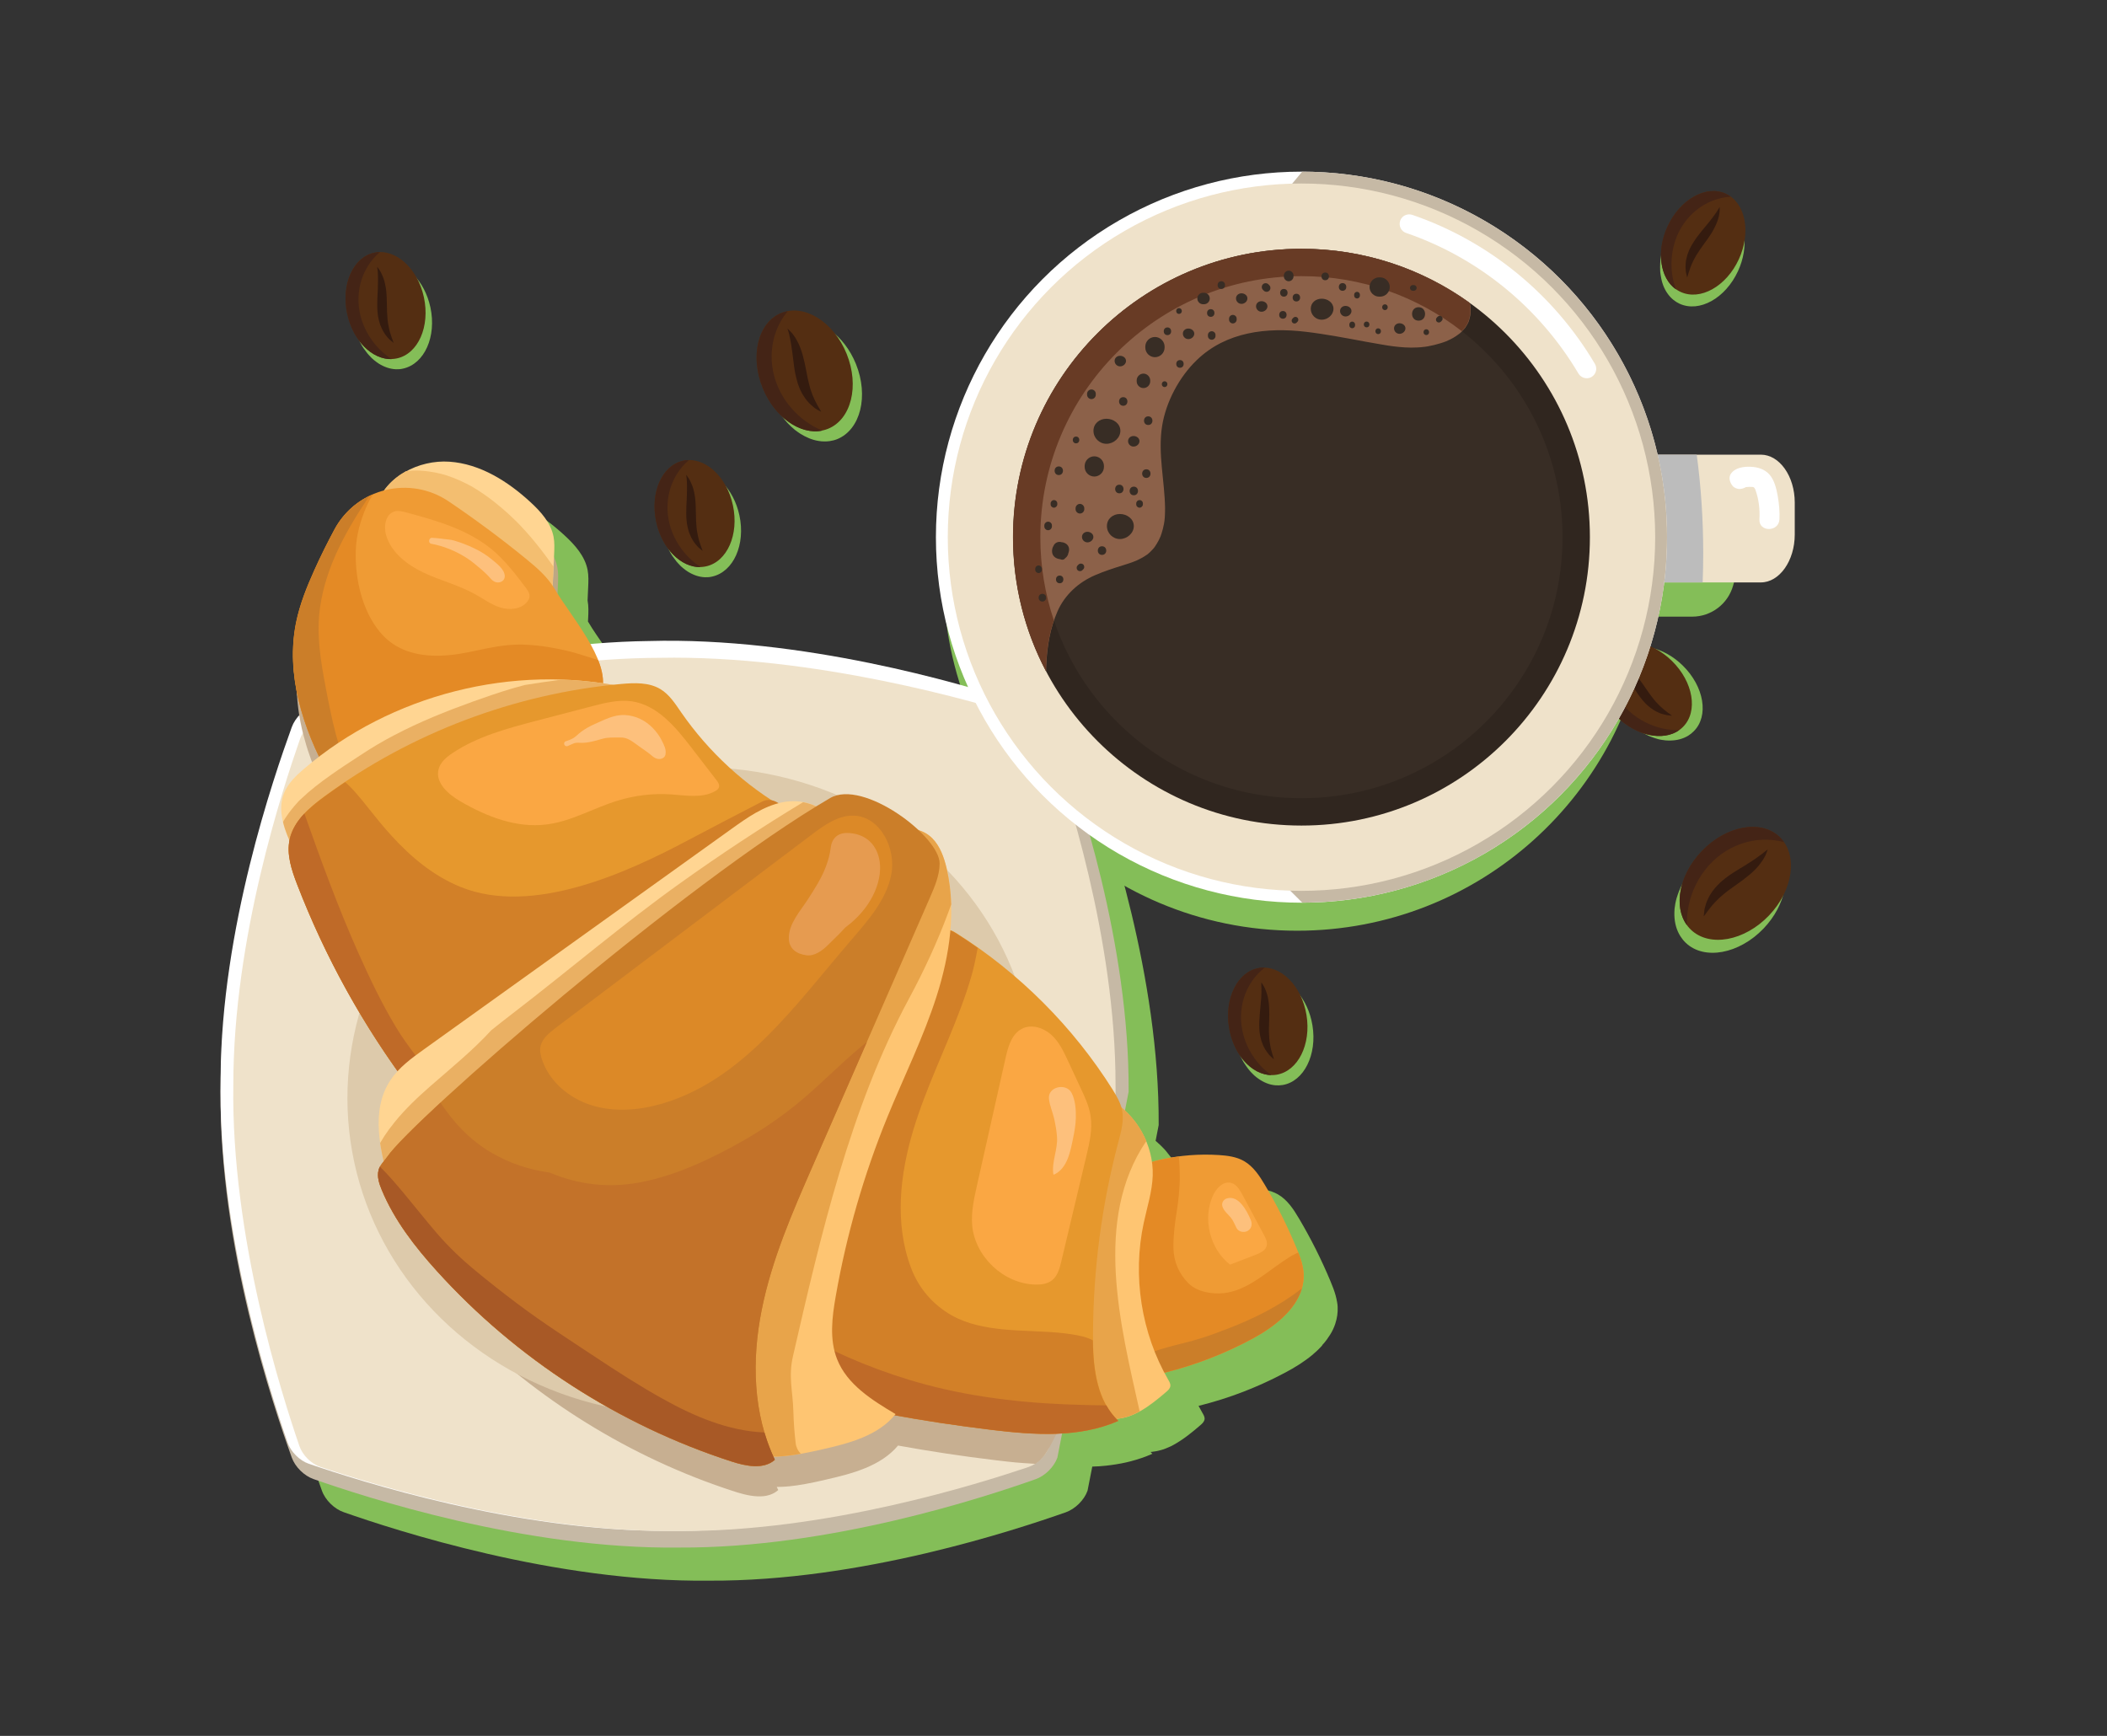 <?xml version="1.0" encoding="UTF-8" standalone="no"?>
<svg
   xmlns:dc="http://purl.org/dc/elements/1.1/"
   xmlns:cc="http://creativecommons.org/ns#"
   xmlns:rdf="http://www.w3.org/1999/02/22-rdf-syntax-ns#"
   xmlns:svg="http://www.w3.org/2000/svg"
   xmlns="http://www.w3.org/2000/svg"
   xmlns:sodipodi="http://sodipodi.sourceforge.net/DTD/sodipodi-0.dtd"
   xmlns:inkscape="http://www.inkscape.org/namespaces/inkscape"
   version="1.1"
   id="Layer_1"
   x="0px"
   y="0px"
   viewBox="0 0 2272 1872"
   enable-background="new 0 0 2272 1872"
   xml:space="preserve"
   sodipodi:docname="page-no-found.svg"
   inkscape:version="1.0.1 (3bc2e813f5, 2020-09-07)"><rect x="0" y="0" width="2272" height="1872" fill="#333333" stroke="none"/><defs
   id="defs1619" /><sodipodi:namedview
   pagecolor="#ffffff"
   bordercolor="#666666"
   borderopacity="1"
   objecttolerance="10"
   gridtolerance="10"
   guidetolerance="10"
   inkscape:pageopacity="0"
   inkscape:pageshadow="2"
   inkscape:window-width="1920"
   inkscape:window-height="1016"
   id="namedview1617"
   showgrid="false"
   inkscape:zoom="0.39964789"
   inkscape:cx="940.73554"
   inkscape:cy="946.80334"
   inkscape:window-x="0"
   inkscape:window-y="27"
   inkscape:window-maximized="1"
   inkscape:current-layer="Layer_1" />

<path
   fill="#B25226"
   d="M1884.9,563.1L1779.7,604c-9.6-202.9-177.7-364.3-383.2-363.1c-210.1,1.2-379.2,171.3-379.2,381.4  c0,210.6,170.8,381.4,381.4,381.4c196.2,0,357.8-148.2,379-338.7h47c20.6,0,38.7-13.8,44.2-33.7  C1875.8,606.2,1884.3,576.3,1884.9,563.1z"
   id="path1248"
   style="fill:#84be58;fill-opacity:1" />
<path
   fill="#B25226"
   d="M1426.8,1449.4c0.1-0.1,0.1-0.1,0.2-0.2c0.3-0.4,0.6-0.7,1-1.1c1-1.2,1.9-2.4,2.8-3.6c1-1.4,2-2.8,2.9-4.3  c0.1-0.1,0.2-0.3,0.3-0.4c0,0,0,0,0,0c2.5-3.9,4.5-8.1,5.9-12.4c0,0,0-0.1,0-0.1c1.9-5.7,2.8-11.7,2.5-18c0-0.9-0.1-1.8-0.2-2.6  c0-0.2,0-0.3-0.1-0.5c-0.1-0.9-0.2-1.7-0.4-2.6c0-0.1,0-0.2-0.1-0.3c-0.2-0.9-0.3-1.8-0.5-2.6c0,0,0,0,0-0.1  c-0.2-0.9-0.4-1.9-0.7-2.8c0,0,0-0.1,0-0.1c-1.5-5.6-3.6-11-5.9-16.4c-9.7-23.2-21-45.7-33.8-67.3c-5.9-10-12.6-20.2-22.7-26  c-8.2-4.7-17.9-5.9-27.3-6.5c-19-1.2-38.2,0.1-56.8,3.7c-0.1,0-0.1,0-0.2,0c-1.5,0.3-3.1,0.6-4.6,1c0,0,0,0,0,0  c-3.4,0.7-6.8,1.6-10.1,2.6c-1.3-8.9-3.9-17.6-7.7-25.8c0,0,0-0.1,0-0.1c-1.6-3.4-3.4-6.8-5.4-10c0,0,0,0,0,0c-0.6-1-1.3-2-2-3  c-0.1-0.1-0.1-0.2-0.2-0.3c-0.6-0.9-1.3-1.9-2-2.8c-0.1-0.1-0.1-0.2-0.2-0.2c-1.5-2-3-3.9-4.6-5.8c-0.1-0.1-0.1-0.1-0.2-0.2  c-0.7-0.8-1.4-1.6-2.2-2.4c-0.2-0.2-0.4-0.4-0.6-0.6c-0.6-0.7-1.3-1.3-2-2c-0.2-0.2-0.4-0.4-0.6-0.6c-0.7-0.7-1.4-1.4-2.2-2  c-0.1-0.1-0.3-0.3-0.4-0.4c-0.9-0.8-1.7-1.5-2.6-2.3l3.3-17c0.9-160-54.6-323.2-73.8-377.2c-3.7-10.3-13.7-20-24.1-23.3  c-1.6-0.5-3.4-1.1-5.3-1.7c-4.3-9-12.9-17-21.8-19.8c-54.9-18-227.6-68.9-392.5-64.2c-19.7,0.2-39.5,1.2-59,2.9  c-12-21.4-28.8-42.6-38.3-58.8c-0.2-0.3-0.4-0.6-0.6-0.9c0.1-1.2,0.1-2.4,0.2-3.6c0.3-6.4,0.6-12.8-0.6-19.1c0-0.2,0-0.3,0-0.5  c0,0,0,0,0,0c0.2-4.5,0.4-9,0.6-13.4c0.3-6.4,0.6-12.9-0.6-19.1c-2.9-14.9-13.6-26.9-24.8-37.2c-24.4-22.5-54.3-41.4-87.4-43.7  c-17.1-1.2-35,3.2-49.6,12c0,0,0,0,0,0c-0.9,0.5-1.8,1.1-2.6,1.7c0,0,0,0-0.1,0c-0.8,0.6-1.7,1.1-2.5,1.7c0,0-0.1,0.1-0.1,0.1  c-0.8,0.6-1.6,1.2-2.4,1.8c-0.1,0.1-0.1,0.1-0.2,0.2c-0.7,0.6-1.5,1.2-2.2,1.8c-0.1,0.1-0.2,0.1-0.3,0.2c-0.7,0.6-1.4,1.2-2,1.8  c-0.1,0.1-0.2,0.2-0.3,0.3c-0.6,0.6-1.2,1.2-1.9,1.8c-0.1,0.1-0.3,0.3-0.4,0.4c-0.6,0.6-1.1,1.2-1.7,1.8c-0.1,0.2-0.3,0.3-0.4,0.5  c-0.5,0.6-1,1.2-1.5,1.8c-0.2,0.2-0.3,0.4-0.5,0.6c-0.5,0.6-0.9,1.2-1.4,1.8c-0.1,0.2-0.3,0.4-0.4,0.6c-14.1,3.6-27.3,10.9-38,21.3  c0,0,0,0-0.1,0.1c-0.8,0.8-1.6,1.6-2.4,2.5c-0.1,0.1-0.1,0.1-0.2,0.2c-1.1,1.2-2.2,2.4-3.2,3.7c0,0-0.1,0.1-0.1,0.1  c-0.4,0.5-0.7,0.9-1.1,1.4c-0.1,0.1-0.2,0.3-0.3,0.4c-0.7,0.9-1.3,1.7-2,2.6c-0.1,0.1-0.1,0.2-0.2,0.3c-0.1,0.1-0.1,0.2-0.2,0.3  c-0.1,0.1-0.2,0.3-0.3,0.4c-0.4,0.6-0.8,1.2-1.2,1.8c-0.1,0.1-0.2,0.3-0.3,0.4c-0.1,0.1-0.2,0.2-0.2,0.4c0,0,0,0.1-0.1,0.1  c-0.5,0.8-1,1.5-1.4,2.3c-0.1,0.1-0.2,0.3-0.2,0.4c-0.1,0.2-0.2,0.3-0.3,0.5c-0.5,0.9-1,1.8-1.5,2.7c0,0,0,0,0,0  c-7.8,14.5-15.1,29.2-21.8,44.1c-8.2,18.2-15.7,36.9-19.7,56.5c-2.8,13.9-3.8,28-3.2,42.1c0,0.1,0,0.3,0,0.4  c0.1,2.8,0.3,5.7,0.6,8.5c-0.1,1-0.2,2-0.3,3c-0.1,1.8-0.2,3.5-0.3,5.3c-0.2,3.5-0.2,7.1-0.2,10.6c0,2.9,0.2,5.8,0.3,8.8  c0.4,7,1.2,14.1,2.3,21.1c-3.6,3.9-6.5,8.3-8.1,12.9c-19.3,53.5-75.5,216.1-76.7,375.9c0,2.1-0.1,4.2-0.1,6.3  c-0.1,5.2-0.1,10.4-0.1,15.6c-0.7,164.4,57.1,334.9,76.8,389.9c3.6,10.2,13.4,19.8,23.6,23.3c55.4,19.4,227.9,75.8,394.3,73.8  c163.1,0.8,330-54.7,384.2-73.7c10.2-3.6,19.9-13.2,23.5-23.3l5.1-26c2.1-0.1,4.3-0.2,6.4-0.3c0.2,0,0.4,0,0.6,0  c2.6-0.2,5.3-0.4,7.9-0.7c7.2-0.8,14.4-1.9,21.5-3.5c1.4-0.3,2.8-0.6,4.1-1c8.3-2.1,16.4-4.8,24.3-8.3l0,0h0c0,0,0,0,0,0  c-0.7-0.7-1.4-1.3-2-2c0,0,0,0,0,0c0,0,0,0,0.1,0c0.4,0,0.8-0.1,1.1-0.1c0.3,0,0.6,0,0.9-0.1c0.4,0,0.8-0.1,1.2-0.2  c0.3,0,0.5-0.1,0.8-0.1c0.4-0.1,0.9-0.1,1.3-0.2c0.2,0,0.5-0.1,0.7-0.1c0.5-0.1,0.9-0.2,1.4-0.3c0.2,0,0.4-0.1,0.6-0.1  c0.5-0.1,1-0.2,1.4-0.4c0.2,0,0.4-0.1,0.5-0.1c0.5-0.1,1-0.3,1.5-0.4c0.1,0,0.3-0.1,0.4-0.1c0.5-0.2,1-0.3,1.6-0.5  c0.1,0,0.2-0.1,0.4-0.1c0.5-0.2,1.1-0.4,1.6-0.6c0.1,0,0.2-0.1,0.3-0.1c0.6-0.2,1.1-0.4,1.7-0.7c0.1,0,0.1-0.1,0.2-0.1  c0.6-0.2,1.1-0.5,1.7-0.7c0.1,0,0.1,0,0.2-0.1c0.6-0.3,1.2-0.5,1.8-0.8c0,0,0.1,0,0.1,0c0.6-0.3,1.2-0.6,1.8-0.9c0,0,0,0,0,0  c0.6-0.3,1.2-0.6,1.8-1c0,0,0,0,0,0l0,0c10.2-5.6,19.8-13.4,28.6-21c2.1-1.8,4.2-3.8,4.6-6.5c0.3-2.3-1-4.6-2.2-6.6  c-1.5-2.6-2.9-5.2-4.3-7.8c0,0,0,0,0,0c1.5-0.4,3.1-0.8,4.6-1.2c2.6-0.7,5.2-1.4,7.8-2.1c16.5-4.6,32.7-10.3,48.4-17  c11.8-5,23.4-10.6,34.7-16.7c0,0,0,0,0,0c0.8-0.4,1.6-0.9,2.3-1.3c0.3-0.1,0.5-0.3,0.8-0.4c0.5-0.3,1.1-0.6,1.6-0.9  c0.3-0.2,0.6-0.4,0.9-0.5c0.5-0.3,1-0.6,1.5-0.9c0.3-0.2,0.6-0.4,0.9-0.6c0.5-0.3,1-0.6,1.5-0.9c0.3-0.2,0.6-0.4,0.9-0.5  c0.7-0.5,1.5-0.9,2.2-1.4c0.3-0.2,0.6-0.4,1-0.6c0.4-0.3,0.9-0.6,1.3-0.9c0.4-0.3,0.8-0.5,1.2-0.8c0.4-0.3,0.7-0.5,1.1-0.8  c0.2-0.1,0.4-0.3,0.6-0.4c0.2-0.1,0.4-0.3,0.6-0.4c0.3-0.2,0.6-0.5,1-0.7c0.4-0.3,0.9-0.6,1.3-0.9c0.3-0.2,0.5-0.4,0.8-0.6  c1.7-1.2,3.3-2.5,4.9-3.8c0.2-0.1,0.4-0.3,0.5-0.4c0.5-0.4,1-0.8,1.5-1.3c0.2-0.2,0.4-0.3,0.5-0.5c0.5-0.4,1-0.9,1.5-1.3  c0.1-0.1,0.2-0.2,0.4-0.3c0.4-0.4,0.8-0.7,1.2-1.1c1.9-1.8,3.7-3.6,5.4-5.5c0,0,0.1-0.1,0.1-0.1  C1425.8,1450.5,1426.3,1449.9,1426.8,1449.4z"
   id="path1250"
   style="fill:#84be58;fill-opacity:1" />

<g
   id="g1290">
	<path
   fill="#B25226"
   d="M923,392.6c-12.7-31.4-40-50.6-63.6-46.2l0,0c-0.6,0.1-1.2,0.2-1.8,0.4c-0.3,0.1-0.6,0.2-1,0.3   c-0.4,0.1-0.8,0.2-1.3,0.4c-0.3,0.1-0.5,0.2-0.8,0.2c-0.7,0.2-1.4,0.5-2.1,0.7c-1.6,0.6-3.1,1.4-4.5,2.2c-1.4,0.8-2.8,1.7-4.1,2.8   c-1.3,1-2.5,2.1-3.7,3.3c-1.2,1.2-2.3,2.4-3.3,3.8c-5.2,6.7-8.6,15.2-10.1,24.8c-0.5,2.9-0.7,5.8-0.8,8.9c0,1,0,2,0,3.1   c0,3.1,0.2,6.2,0.6,9.4c0.9,7.4,2.9,15,5.9,22.6c0.4,1,0.9,2.1,1.3,3.1c0.1,0.3,0.3,0.7,0.5,1c0.3,0.7,0.6,1.3,0.9,2   c0.2,0.4,0.4,0.8,0.6,1.2c0.3,0.6,0.6,1.2,0.9,1.7c0.2,0.4,0.4,0.8,0.7,1.2c0.3,0.5,0.6,1.1,0.9,1.6c0.2,0.4,0.5,0.8,0.7,1.2   c0.3,0.5,0.6,1,0.9,1.5c0.3,0.4,0.5,0.8,0.8,1.2c0.3,0.5,0.6,0.9,0.9,1.4c0.3,0.4,0.6,0.8,0.8,1.2c0.3,0.4,0.6,0.9,0.9,1.3   c0.3,0.4,0.6,0.8,0.9,1.2c0.3,0.4,0.6,0.8,1,1.2c0.3,0.4,0.6,0.8,0.9,1.2c0.3,0.4,0.6,0.8,1,1.1c0.3,0.4,0.7,0.8,1,1.2   c0.3,0.3,0.6,0.7,0.9,1c0.4,0.4,0.7,0.8,1.1,1.2c0.2,0.2,0.5,0.5,0.7,0.7c1.6,1.7,3.3,3.2,5.1,4.7c0.1,0.1,0.3,0.2,0.4,0.4   c0.5,0.4,1.1,0.9,1.6,1.3c0.2,0.1,0.4,0.3,0.6,0.4c0.5,0.4,1.1,0.8,1.6,1.2c0.2,0.1,0.4,0.3,0.6,0.4c0.5,0.4,1.1,0.7,1.6,1.1   c0.2,0.1,0.4,0.3,0.6,0.4c0.6,0.4,1.1,0.7,1.7,1c0.2,0.1,0.4,0.2,0.5,0.3c0.6,0.3,1.2,0.7,1.8,1c0.2,0.1,0.3,0.2,0.5,0.3   c0.6,0.3,1.2,0.6,1.9,0.9c0.1,0.1,0.2,0.1,0.4,0.2c0.7,0.3,1.3,0.6,2,0.9c0,0,0.1,0,0.1,0.1c7.5,3.2,15.3,4.4,22.8,3.4c0,0,0,0,0,0   c2.9-0.4,5.7-1.1,8.4-2.2C927.9,463.2,936.9,427.1,923,392.6z"
   id="path1278"
   style="fill:#84be58;fill-opacity:1" />
	<g
   id="g1288">
		<g
   id="g1284">
			<path
   fill="#542E12"
   d="M842.5,337.5c25-10.1,56.6,9.7,70.5,44.2c13.9,34.5,4.9,70.6-20.1,80.7c-25,10.1-56.6-9.7-70.5-44.2     C808.4,383.8,817.4,347.6,842.5,337.5z"
   id="path1280" />
			<path
   fill="#341B0F"
   d="M849.2,354.3c0,0,1.2,1.1,3.1,3.1c0.5,0.5,1,1.1,1.6,1.7c0.6,0.6,1.1,1.4,1.7,2.2     c1.2,1.6,2.5,3.5,3.6,5.7c0.6,1.1,1.2,2.2,1.8,3.4c0.6,1.2,1,2.4,1.6,3.7c1.1,2.6,1.9,5.3,2.8,8.2c0.8,2.9,1.5,5.8,2.2,8.8     c0.7,3,1.2,6,1.8,8.9c0.5,2.9,1.1,5.8,1.7,8.6c0.6,2.8,1.3,5.5,2,8.1c0.4,1.3,0.8,2.5,1.1,3.8c0.4,1.2,0.9,2.4,1.3,3.6     c0.7,2.4,1.9,4.4,2.7,6.5c0.4,1.1,0.9,2,1.4,2.9c0.5,0.9,0.9,1.8,1.4,2.6c0.8,1.7,1.7,3.1,2.4,4.2c1.4,2.3,2.1,3.8,2.1,3.8     s-1.4-0.7-3.9-2.1c-1.2-0.7-2.8-1.6-4.2-2.9c-1.5-1.3-3.3-2.7-5-4.5c-1.6-1.9-3.5-3.8-5-6.3c-0.8-1.2-1.6-2.4-2.4-3.7     c-0.7-1.3-1.4-2.7-2-4.1c-0.8-1.4-1.2-2.9-1.8-4.4c-0.6-1.5-1.1-3-1.5-4.6c-0.9-3.1-1.6-6.2-2.3-9.3c-0.5-3.1-1.1-6.2-1.4-9.2     c-0.4-3-0.8-5.9-1.1-8.7c-0.4-2.7-0.6-5.5-1.1-8c-0.2-1.3-0.3-2.5-0.5-3.7c-0.2-1.2-0.4-2.3-0.6-3.4c-0.3-2.3-0.8-4.2-1.2-6     c-0.2-0.9-0.4-1.8-0.5-2.6c-0.2-0.8-0.4-1.5-0.6-2.2C849.5,355.9,849.2,354.3,849.2,354.3z"
   id="path1282" />
		</g>
		<path
   fill="#442416"
   d="M841.8,423.3c-15.3-28.8-12.5-63.5,7.6-87.7c-2.3,0.4-4.6,1.1-6.9,2c-25,10.1-34,46.2-20.1,80.7    c12.8,31.7,40.5,51,64.3,46.1C867.8,456.5,851.7,441.9,841.8,423.3z"
   id="path1286" />
	</g>
</g>
<g
   id="g1304">
	<path
   fill="#B25226"
   d="M797.3,555.7c-6.2-28.7-26.6-49.1-47.5-48.8l0,0c-0.5,0-1.1,0-1.6,0.1c-0.3,0-0.6,0-0.9,0.1   c-0.4,0-0.8,0.1-1.1,0.1c-0.2,0-0.5,0.1-0.7,0.1c-0.6,0.1-1.2,0.2-1.9,0.3c-1.4,0.3-2.8,0.7-4.2,1.2c-1.3,0.5-2.7,1.1-3.9,1.7   c-1.3,0.7-2.5,1.4-3.7,2.3c-1.2,0.8-2.3,1.7-3.4,2.7c-5.4,4.9-9.6,11.7-12.3,19.7c-0.8,2.4-1.5,4.9-2,7.4c-0.2,0.9-0.3,1.7-0.5,2.6   c-0.4,2.6-0.7,5.3-0.9,8.1c-0.3,6.5,0.2,13.3,1.7,20.2c0.2,0.9,0.4,1.9,0.7,2.8c0.1,0.3,0.2,0.6,0.2,0.9c0.2,0.6,0.3,1.2,0.5,1.8   c0.1,0.4,0.2,0.7,0.3,1.1c0.2,0.5,0.3,1.1,0.5,1.6c0.1,0.4,0.3,0.8,0.4,1.1c0.2,0.5,0.3,1,0.5,1.5c0.1,0.4,0.3,0.8,0.4,1.2   c0.2,0.5,0.4,0.9,0.6,1.4c0.2,0.4,0.3,0.8,0.5,1.2c0.2,0.4,0.4,0.9,0.6,1.3c0.2,0.4,0.4,0.8,0.5,1.2c0.2,0.4,0.4,0.8,0.6,1.3   c0.2,0.4,0.4,0.8,0.6,1.1c0.2,0.4,0.4,0.8,0.6,1.2c0.2,0.4,0.4,0.8,0.6,1.1c0.2,0.4,0.4,0.7,0.6,1.1c0.2,0.4,0.5,0.8,0.7,1.2   c0.2,0.3,0.4,0.7,0.6,1c0.3,0.4,0.5,0.8,0.8,1.2c0.2,0.2,0.3,0.5,0.5,0.7c1.2,1.7,2.4,3.3,3.6,4.8c0.1,0.1,0.2,0.2,0.3,0.4   c0.4,0.5,0.8,0.9,1.2,1.3c0.1,0.2,0.3,0.3,0.4,0.5c0.4,0.4,0.8,0.8,1.2,1.2c0.1,0.2,0.3,0.3,0.4,0.5c0.4,0.4,0.8,0.8,1.2,1.2   c0.1,0.1,0.3,0.3,0.4,0.4c0.4,0.4,0.9,0.8,1.3,1.1c0.1,0.1,0.3,0.2,0.4,0.4c0.4,0.4,0.9,0.7,1.4,1.1c0.1,0.1,0.2,0.2,0.4,0.3   c0.5,0.4,1,0.7,1.4,1.1c0.1,0.1,0.2,0.1,0.3,0.2c0.5,0.4,1,0.7,1.6,1.1c0,0,0.1,0,0.1,0.1c6,3.8,12.4,6.1,19,6.3c0,0,0,0,0,0   c2.5,0.1,5-0.1,7.5-0.7C791,616.7,804.1,587.2,797.3,555.7z"
   id="path1292"
   style="fill:#84be58;fill-opacity:1" />
	<g
   id="g1302">
		<g
   id="g1298">
			<path
   fill="#542E12"
   d="M736.7,496.8c22.8-4.9,46.9,16.6,53.6,48.1c6.8,31.5-6.2,61-29.1,65.9c-22.8,4.9-46.9-16.6-53.6-48.1     C700.8,531.2,713.8,501.7,736.7,496.8z"
   id="path1294" />
			<path
   fill="#341B0F"
   d="M740,512.1c0,0,0.9,1.1,2.2,3.1c0.3,0.5,0.7,1.1,1.1,1.7c0.4,0.6,0.7,1.4,1.1,2.1     c0.7,1.6,1.6,3.4,2.3,5.4c0.3,1,0.7,2.1,1,3.1c0.3,1.1,0.5,2.2,0.8,3.4c0.6,2.4,0.9,4.8,1.2,7.4c0.2,2.5,0.5,5.2,0.5,7.8     c0.1,2.7,0.1,5.3,0.2,7.9c0,2.6,0.1,5.1,0.2,7.6c0.1,2.5,0.3,4.9,0.5,7.2c0.1,1.2,0.3,2.3,0.4,3.4c0.2,1.1,0.4,2.2,0.6,3.2     c0.3,2.2,0.9,4.1,1.3,6c0.2,1,0.5,1.8,0.8,2.7c0.3,0.9,0.5,1.7,0.8,2.4c0.4,1.6,1,2.9,1.4,4c0.8,2.2,1.3,3.6,1.3,3.6     s-1.1-0.8-3-2.4c-0.9-0.8-2.1-1.7-3.2-3.1c-1.1-1.3-2.5-2.8-3.6-4.6c-1.1-1.8-2.4-3.8-3.3-6.1c-0.5-1.1-1-2.3-1.5-3.5     c-0.4-1.2-0.8-2.5-1.1-3.8c-0.4-1.3-0.6-2.6-0.9-4c-0.3-1.4-0.5-2.7-0.6-4.1c-0.4-2.8-0.5-5.5-0.5-8.3c0-2.7,0-5.4,0.1-8     c0.1-2.6,0.2-5.1,0.4-7.6c0-2.4,0.3-4.8,0.2-7c0-1.1,0.1-2.2,0.1-3.2c0-1,0-2,0-3c0.1-2-0.1-3.7-0.1-5.3c0-0.8-0.1-1.6-0.1-2.3     c-0.1-0.7-0.1-1.4-0.2-2C740,513.6,740,512.1,740,512.1z"
   id="path1296" />
		</g>
		<path
   fill="#442416"
   d="M723.4,569.9c-8.9-26.8-1.3-56,19.4-73.7c-2,0-4.1,0.2-6.1,0.7c-22.8,4.9-35.9,34.4-29.1,65.9    c6.2,28.9,27,49.5,48.1,48.8C740.8,602,729.2,587.3,723.4,569.9z"
   id="path1300" />
	</g>
</g>
<g
   id="g1318">
	<path
   fill="#B25226"
   d="M464.1,331.4c-6.2-28.7-26.6-49.1-47.5-48.8l0,0c-0.5,0-1.1,0-1.6,0.1c-0.3,0-0.6,0-0.9,0.1   c-0.4,0-0.8,0.1-1.1,0.1c-0.2,0-0.5,0.1-0.7,0.1c-0.6,0.1-1.2,0.2-1.9,0.3c-1.4,0.3-2.8,0.7-4.2,1.2c-1.3,0.5-2.7,1.1-3.9,1.7   c-1.3,0.7-2.5,1.4-3.7,2.3c-1.2,0.8-2.3,1.7-3.4,2.7c-5.4,4.9-9.6,11.7-12.3,19.7c-0.8,2.4-1.5,4.9-2,7.4c-0.2,0.9-0.3,1.7-0.5,2.6   c-0.4,2.6-0.7,5.3-0.9,8.1c-0.3,6.5,0.2,13.3,1.7,20.2c0.2,0.9,0.4,1.9,0.7,2.8c0.1,0.3,0.2,0.6,0.2,0.9c0.2,0.6,0.3,1.2,0.5,1.8   c0.1,0.4,0.2,0.7,0.3,1.1c0.2,0.5,0.3,1.1,0.5,1.6c0.1,0.4,0.3,0.8,0.4,1.1c0.2,0.5,0.3,1,0.5,1.5c0.1,0.4,0.3,0.8,0.4,1.2   c0.2,0.5,0.4,0.9,0.6,1.4c0.2,0.4,0.3,0.8,0.5,1.2c0.2,0.4,0.4,0.9,0.6,1.3c0.2,0.4,0.4,0.8,0.5,1.2c0.2,0.4,0.4,0.8,0.6,1.3   c0.2,0.4,0.4,0.8,0.6,1.1c0.2,0.4,0.4,0.8,0.6,1.2c0.2,0.4,0.4,0.8,0.6,1.1c0.2,0.4,0.4,0.7,0.6,1.1c0.2,0.4,0.5,0.8,0.7,1.2   c0.2,0.3,0.4,0.7,0.6,1c0.3,0.4,0.5,0.8,0.8,1.2c0.2,0.2,0.3,0.5,0.5,0.7c1.2,1.7,2.4,3.3,3.6,4.8c0.1,0.1,0.2,0.2,0.3,0.4   c0.4,0.5,0.8,0.9,1.2,1.3c0.1,0.2,0.3,0.3,0.4,0.5c0.4,0.4,0.8,0.8,1.2,1.2c0.1,0.2,0.3,0.3,0.4,0.5c0.4,0.4,0.8,0.8,1.2,1.2   c0.1,0.1,0.3,0.3,0.4,0.4c0.4,0.4,0.9,0.8,1.3,1.1c0.1,0.1,0.3,0.2,0.4,0.4c0.4,0.4,0.9,0.7,1.4,1.1c0.1,0.1,0.2,0.2,0.4,0.3   c0.5,0.4,1,0.7,1.4,1.1c0.1,0.1,0.2,0.1,0.3,0.2c0.5,0.4,1,0.7,1.6,1.1c0,0,0.1,0,0.1,0.1c6,3.8,12.4,6.1,19,6.3c0,0,0,0,0,0   c2.5,0.1,5-0.1,7.5-0.7C457.8,392.4,470.9,362.9,464.1,331.4z"
   id="path1306"
   style="fill:#84be58;fill-opacity:1" />
	<g
   id="g1316">
		<g
   id="g1312">
			<path
   fill="#542E12"
   d="M403.5,272.5c22.8-4.9,46.9,16.6,53.6,48.1c6.8,31.5-6.2,61-29.1,65.9c-22.8,4.9-46.9-16.6-53.6-48.1     C367.6,306.9,380.6,277.4,403.5,272.5z"
   id="path1308" />
			<path
   fill="#341B0F"
   d="M406.8,287.8c0,0,0.9,1.1,2.2,3.1c0.3,0.5,0.7,1.1,1.1,1.7c0.4,0.6,0.7,1.4,1.1,2.1     c0.7,1.6,1.6,3.4,2.3,5.4c0.3,1,0.7,2.1,1,3.1c0.3,1.1,0.5,2.2,0.8,3.4c0.6,2.4,0.9,4.8,1.2,7.4c0.2,2.5,0.5,5.2,0.5,7.8     c0.1,2.7,0.1,5.3,0.2,7.9c0,2.6,0.1,5.1,0.2,7.6c0.1,2.5,0.3,4.9,0.5,7.2c0.1,1.2,0.3,2.3,0.4,3.4c0.2,1.1,0.4,2.2,0.6,3.2     c0.3,2.2,0.9,4.1,1.3,6c0.2,1,0.5,1.8,0.8,2.7c0.3,0.9,0.5,1.7,0.8,2.4c0.4,1.6,1,2.9,1.4,4c0.8,2.2,1.3,3.6,1.3,3.6     s-1.1-0.8-3-2.4c-0.9-0.8-2.1-1.7-3.2-3.1c-1.1-1.3-2.5-2.8-3.6-4.6c-1.1-1.8-2.4-3.8-3.3-6.1c-0.5-1.1-1-2.3-1.5-3.5     c-0.4-1.2-0.8-2.5-1.1-3.8c-0.4-1.3-0.6-2.6-0.9-4c-0.3-1.4-0.5-2.7-0.6-4.1c-0.4-2.8-0.5-5.5-0.5-8.3c0-2.7,0-5.4,0.1-8     c0.1-2.6,0.2-5.1,0.4-7.6c0-2.4,0.3-4.8,0.2-7c0-1.1,0.1-2.2,0.1-3.2c0-1,0-2,0-3c0.1-2-0.1-3.7-0.1-5.3c0-0.8-0.1-1.6-0.1-2.3     c-0.1-0.7-0.1-1.4-0.2-2C406.8,289.3,406.8,287.8,406.8,287.8z"
   id="path1310" />
		</g>
		<path
   fill="#442416"
   d="M390.2,345.6c-8.9-26.8-1.3-56,19.4-73.7c-2,0-4.1,0.2-6.1,0.7c-22.8,4.9-35.9,34.4-29.1,65.9    c6.2,28.9,27,49.5,48.1,48.8C407.6,377.8,396,363,390.2,345.6z"
   id="path1314" />
	</g>
</g>
<g
   id="g1332">
	<path
   fill="#B25226"
   d="M1901.7,1001.3c24-25.2,30.5-58.9,16.3-79.1l0,0c-0.4-0.5-0.7-1-1.1-1.5c-0.2-0.3-0.4-0.5-0.6-0.8   c-0.3-0.3-0.6-0.7-0.9-1c-0.2-0.2-0.4-0.4-0.6-0.6c-0.5-0.5-1-1.1-1.6-1.6c-1.3-1.2-2.6-2.3-4-3.3c-1.4-1-2.8-1.9-4.3-2.7   s-3.1-1.5-4.7-2.1c-1.6-0.6-3.3-1.1-4.9-1.5c-8.5-2-17.9-1.6-27.5,1c-2.9,0.8-5.8,1.8-8.7,3c-1,0.4-1.9,0.8-2.9,1.3   c-2.9,1.3-5.7,2.9-8.5,4.6c-6.6,4-12.9,9.1-18.6,15.1c-0.8,0.8-1.6,1.7-2.3,2.5c-0.3,0.3-0.5,0.6-0.7,0.9c-0.5,0.6-1,1.1-1.5,1.7   c-0.3,0.3-0.6,0.7-0.8,1c-0.4,0.5-0.8,1-1.2,1.6c-0.3,0.4-0.6,0.8-0.9,1.1c-0.4,0.5-0.8,1-1.1,1.5c-0.3,0.4-0.6,0.8-0.8,1.2   c-0.3,0.5-0.7,1-1,1.5c-0.3,0.4-0.5,0.8-0.8,1.3c-0.3,0.5-0.6,1-0.9,1.5c-0.3,0.4-0.5,0.9-0.8,1.3c-0.3,0.5-0.6,1-0.8,1.4   c-0.3,0.4-0.5,0.9-0.7,1.3c-0.3,0.5-0.5,0.9-0.7,1.4c-0.2,0.5-0.5,0.9-0.7,1.4c-0.2,0.5-0.4,0.9-0.7,1.4c-0.2,0.5-0.5,1-0.7,1.4   c-0.2,0.4-0.4,0.8-0.5,1.3c-0.2,0.5-0.4,1-0.7,1.6c-0.1,0.3-0.2,0.6-0.4,0.9c-0.9,2.2-1.6,4.5-2.3,6.7c-0.1,0.2-0.1,0.4-0.2,0.5   c-0.2,0.7-0.4,1.4-0.5,2c-0.1,0.2-0.1,0.5-0.2,0.7c-0.2,0.7-0.3,1.3-0.4,2c-0.1,0.2-0.1,0.5-0.2,0.7c-0.1,0.7-0.2,1.3-0.3,2   c0,0.2-0.1,0.5-0.1,0.7c-0.1,0.7-0.2,1.4-0.3,2c0,0.2-0.1,0.4-0.1,0.6c-0.1,0.7-0.1,1.4-0.2,2.1c0,0.2,0,0.4,0,0.6   c0,0.7-0.1,1.4-0.1,2.1c0,0.1,0,0.3,0,0.4c0,0.8,0,1.5,0,2.3c0,0.1,0,0.1,0,0.2c0.2,8.4,2.3,16.2,6.5,22.8c0,0,0,0,0,0   c1.6,2.5,3.5,4.9,5.7,7C1837.6,1035.8,1875.3,1028.9,1901.7,1001.3z"
   id="path1320"
   style="fill:#84be58;fill-opacity:1" />
	<g
   id="g1330">
		<g
   id="g1326">
			<path
   fill="#542E12"
   d="M1919,902.6c20,19.1,14.9,57.1-11.5,84.7c-26.4,27.6-64,34.5-84.1,15.4c-20-19.1-14.9-57.1,11.5-84.7     C1861.4,890.3,1899,883.4,1919,902.6z"
   id="path1322" />
			<path
   fill="#341B0F"
   d="M1906.2,916c0,0-0.5,1.6-1.6,4.3c-0.3,0.7-0.6,1.4-0.9,2.2c-0.4,0.8-0.9,1.6-1.4,2.5     c-1,1.8-2.2,3.9-3.8,5.8c-0.8,1-1.6,2-2.4,3.1c-0.9,1-1.8,2-2.8,3.1c-1.9,2.1-4.2,4.1-6.5,6.1c-2.3,1.9-4.8,3.9-7.3,5.8     c-2.5,1.9-5.1,3.7-7.6,5.5c-2.5,1.7-5,3.5-7.4,5.3c-2.4,1.8-4.6,3.5-6.7,5.3c-1,0.9-2,1.8-3.1,2.7c-1,0.9-1.8,1.8-2.8,2.7     c-1.9,1.7-3.4,3.6-5,5.3c-0.8,0.8-1.4,1.7-2.1,2.5c-0.7,0.8-1.3,1.6-1.9,2.4c-1.3,1.5-2.1,2.9-3,4c-1.6,2.3-2.7,3.6-2.7,3.6     s0-1.6,0.4-4.5c0.2-1.4,0.3-3.3,0.9-5.2c0.6-1.9,1.1-4.3,2.1-6.6c1.1-2.3,2.1-4.9,3.7-7.3c0.8-1.2,1.6-2.5,2.5-3.8     c0.9-1.2,2-2.4,3-3.7c1-1.3,2.2-2.4,3.3-3.5c1.1-1.2,2.3-2.3,3.6-3.4c2.5-2.2,5.1-4.1,7.8-6.1c2.7-1.8,5.3-3.6,8-5.2     c2.6-1.7,5.2-3.2,7.7-4.7c2.4-1.6,4.9-2.9,7-4.4c1.1-0.7,2.2-1.4,3.2-2.1c1-0.7,2-1.4,2.9-2c2-1.3,3.5-2.6,5.1-3.7     c0.8-0.6,1.5-1.1,2.2-1.6c0.7-0.6,1.3-1.1,1.8-1.5C1904.8,917,1906.2,916,1906.2,916z"
   id="path1324" />
		</g>
		<path
   fill="#442416"
   d="M1838.5,938.3c20.4-26.6,54.1-38.6,85.3-30.1c-1.4-2-3-3.9-4.8-5.6c-20-19.1-57.7-12.3-84.1,15.4    c-24.3,25.4-30.6,59.5-15.9,79.7C1818.5,976.7,1825.2,955.5,1838.5,938.3z"
   id="path1328" />
	</g>
</g>
<g
   id="g1346">
	<path
   fill="#B25226"
   d="M1874.1,292.4c12.3-26.6,8.2-55.3-8.6-67.6l0,0c-0.4-0.3-0.9-0.6-1.3-0.9c-0.2-0.2-0.5-0.3-0.7-0.5   c-0.3-0.2-0.7-0.4-1-0.6c-0.2-0.1-0.4-0.2-0.6-0.3c-0.6-0.3-1.1-0.6-1.7-0.9c-1.3-0.6-2.7-1.1-4.1-1.5c-1.4-0.4-2.8-0.7-4.2-1   c-1.4-0.2-2.8-0.4-4.3-0.4c-1.4,0-2.9,0-4.3,0.2c-7.3,0.7-14.7,3.6-21.7,8.3c-2.1,1.4-4.1,3-6.1,4.7c-0.7,0.6-1.3,1.2-1.9,1.8   c-1.9,1.8-3.8,3.8-5.6,6c-4.1,5-7.8,10.7-10.7,17.1c-0.4,0.9-0.8,1.8-1.2,2.6c-0.1,0.3-0.2,0.6-0.4,0.9c-0.2,0.6-0.5,1.2-0.7,1.8   c-0.1,0.4-0.3,0.7-0.4,1.1c-0.2,0.5-0.4,1.1-0.6,1.6c-0.1,0.4-0.2,0.8-0.4,1.1c-0.2,0.5-0.3,1-0.5,1.5c-0.1,0.4-0.2,0.8-0.3,1.2   c-0.1,0.5-0.3,1-0.4,1.5c-0.1,0.4-0.2,0.8-0.3,1.2c-0.1,0.5-0.2,0.9-0.3,1.4c-0.1,0.4-0.2,0.8-0.3,1.2c-0.1,0.5-0.2,0.9-0.3,1.4   c-0.1,0.4-0.2,0.8-0.2,1.3c-0.1,0.4-0.1,0.9-0.2,1.3c-0.1,0.4-0.1,0.9-0.2,1.3c-0.1,0.4-0.1,0.8-0.1,1.3c0,0.4-0.1,0.9-0.1,1.3   c0,0.4-0.1,0.8-0.1,1.2c0,0.5-0.1,0.9-0.1,1.4c0,0.3,0,0.6,0,0.9c-0.1,2-0.1,4,0,6c0,0.2,0,0.3,0,0.5c0,0.6,0.1,1.2,0.1,1.8   c0,0.2,0,0.4,0.1,0.6c0.1,0.6,0.1,1.1,0.2,1.7c0,0.2,0.1,0.4,0.1,0.6c0.1,0.6,0.2,1.1,0.3,1.7c0,0.2,0.1,0.4,0.1,0.6   c0.1,0.6,0.2,1.1,0.3,1.7c0,0.2,0.1,0.4,0.1,0.5c0.1,0.6,0.3,1.1,0.4,1.7c0,0.2,0.1,0.3,0.1,0.5c0.2,0.6,0.3,1.2,0.5,1.7   c0,0.1,0.1,0.2,0.1,0.3c0.2,0.6,0.4,1.2,0.6,1.8c0,0,0,0.1,0,0.1c2.5,6.7,6.3,12.3,11.4,16.4c0,0,0,0,0,0c2,1.6,4.1,2.9,6.4,4   C1832.5,337.4,1860.6,321.6,1874.1,292.4z"
   id="path1334"
   style="fill:#84be58;fill-opacity:1" />
	<g
   id="g1344">
		<g
   id="g1340">
			<path
   fill="#542E12"
   d="M1861,208.9c21.2,9.8,27.5,41.4,14,70.7c-13.5,29.3-41.6,45-62.8,35.2c-21.2-9.8-27.5-41.4-14-70.7     C1811.6,214.9,1839.8,199.1,1861,208.9z"
   id="path1336" />
			<path
   fill="#341B0F"
   d="M1854.4,223.2c0,0,0,1.4-0.1,3.8c0,0.6-0.1,1.3-0.1,2c-0.1,0.7-0.2,1.5-0.4,2.4c-0.3,1.7-0.7,3.7-1.4,5.6     c-0.3,1-0.7,2.1-1.1,3.1c-0.4,1.1-0.9,2.1-1.4,3.2c-1,2.2-2.2,4.4-3.5,6.7c-1.3,2.2-2.8,4.4-4.3,6.6c-1.5,2.2-3.1,4.3-4.6,6.4     c-1.5,2.1-3,4.2-4.4,6.2c-1.4,2-2.7,4.1-3.9,6c-0.6,1-1.1,2-1.7,3c-0.5,1-1,2-1.5,2.9c-1.1,1.9-1.7,3.8-2.5,5.6     c-0.4,0.9-0.7,1.8-1,2.6c-0.3,0.8-0.6,1.6-0.8,2.4c-0.6,1.5-0.9,2.9-1.3,4c-0.6,2.3-1.1,3.6-1.1,3.6s-0.4-1.3-0.9-3.7     c-0.2-1.2-0.7-2.7-0.7-4.4c-0.1-1.7-0.3-3.7-0.1-5.8c0.2-2.1,0.3-4.5,1-6.9c0.3-1.2,0.6-2.5,0.9-3.7c0.4-1.2,0.9-2.5,1.4-3.7     c0.4-1.3,1.1-2.5,1.7-3.7c0.6-1.2,1.2-2.5,2-3.7c1.4-2.4,3-4.7,4.5-7c1.6-2.2,3.3-4.4,4.9-6.4c1.7-2,3.2-4,4.8-5.8     c1.5-1.9,3.1-3.7,4.4-5.4c0.7-0.9,1.4-1.7,2-2.5c0.6-0.8,1.2-1.6,1.8-2.4c1.2-1.5,2.1-3,3.1-4.3c0.5-0.7,0.9-1.3,1.3-1.9     c0.4-0.6,0.7-1.2,1-1.7C1853.6,224.3,1854.4,223.2,1854.4,223.2z"
   id="path1338" />
		</g>
		<path
   fill="#442416"
   d="M1806.5,259.4c9-26.8,32.6-45.6,59.8-47.3c-1.7-1.2-3.4-2.3-5.3-3.1c-21.2-9.8-49.3,6-62.9,35.2    c-12.4,26.9-8.1,55.8,9.1,67.9C1801.1,295.5,1800.7,276.8,1806.5,259.4z"
   id="path1342" />
	</g>
</g>
<g
   id="g1360">
	<path
   fill="#B25226"
   d="M1415.2,1105.6c-4.8-29-24.2-50.4-45-51.1l0,0c-0.5,0-1.1,0-1.6,0c-0.3,0-0.6,0-0.9,0c-0.4,0-0.8,0-1.1,0.1   c-0.2,0-0.5,0-0.7,0.1c-0.6,0.1-1.3,0.1-1.9,0.2c-1.4,0.2-2.8,0.6-4.2,1c-1.4,0.4-2.7,0.9-4,1.6s-2.6,1.3-3.8,2.1   c-1.2,0.8-2.4,1.6-3.5,2.6c-5.6,4.7-10.2,11.2-13.3,19.1c-0.9,2.3-1.7,4.8-2.4,7.3c-0.2,0.8-0.4,1.7-0.6,2.6   c-0.6,2.6-1,5.3-1.2,8.1c-0.6,6.4-0.4,13.3,0.7,20.2c0.2,1,0.3,1.9,0.5,2.8c0.1,0.3,0.1,0.6,0.2,0.9c0.1,0.6,0.3,1.2,0.4,1.9   c0.1,0.4,0.2,0.7,0.3,1.1c0.1,0.5,0.3,1.1,0.4,1.6c0.1,0.4,0.2,0.8,0.3,1.1c0.1,0.5,0.3,1,0.5,1.5c0.1,0.4,0.3,0.8,0.4,1.2   c0.2,0.5,0.3,1,0.5,1.4c0.1,0.4,0.3,0.8,0.4,1.2c0.2,0.5,0.3,0.9,0.5,1.4c0.2,0.4,0.3,0.8,0.5,1.2c0.2,0.4,0.4,0.9,0.6,1.3   c0.2,0.4,0.3,0.8,0.5,1.2c0.2,0.4,0.4,0.8,0.6,1.2c0.2,0.4,0.4,0.8,0.6,1.2c0.2,0.4,0.4,0.8,0.6,1.1c0.2,0.4,0.4,0.8,0.6,1.2   c0.2,0.3,0.4,0.7,0.6,1c0.2,0.4,0.5,0.8,0.7,1.2c0.1,0.2,0.3,0.5,0.5,0.7c1.1,1.7,2.2,3.4,3.4,4.9c0.1,0.1,0.2,0.3,0.3,0.4   c0.4,0.5,0.7,0.9,1.1,1.4c0.1,0.2,0.3,0.3,0.4,0.5c0.4,0.4,0.7,0.9,1.1,1.3c0.1,0.2,0.3,0.3,0.4,0.5c0.4,0.4,0.8,0.8,1.2,1.2   c0.1,0.1,0.3,0.3,0.4,0.4c0.4,0.4,0.8,0.8,1.2,1.2c0.1,0.1,0.3,0.3,0.4,0.4c0.4,0.4,0.9,0.8,1.3,1.2c0.1,0.1,0.2,0.2,0.4,0.3   c0.5,0.4,0.9,0.8,1.4,1.2c0.1,0.1,0.2,0.1,0.3,0.2c0.5,0.4,1,0.8,1.5,1.1c0,0,0.1,0.1,0.1,0.1c5.8,4.1,12.1,6.7,18.6,7.2   c0,0,0,0,0,0c2.5,0.2,5,0.1,7.6-0.3C1406,1166.3,1420.5,1137.4,1415.2,1105.6z"
   id="path1348"
   style="fill:#84be58;fill-opacity:1" />
	<g
   id="g1358">
		<g
   id="g1354">
			<path
   fill="#542E12"
   d="M1357.6,1043.9c23.1-3.8,46,18.9,51.2,50.7c5.2,31.8-9.2,60.6-32.3,64.4c-23.1,3.8-46-18.9-51.2-50.7     C1320.1,1076.5,1334.5,1047.7,1357.6,1043.9z"
   id="path1350" />
			<path
   fill="#341B0F"
   d="M1360.1,1059.4c0,0,0.8,1.1,2.1,3.2c0.3,0.5,0.6,1.1,1,1.7c0.3,0.6,0.6,1.4,1,2.2c0.7,1.6,1.5,3.5,2,5.5     c0.3,1,0.6,2.1,0.9,3.2c0.2,1.1,0.4,2.3,0.6,3.5c0.5,2.4,0.6,4.9,0.8,7.5c0.1,2.6,0.2,5.2,0.2,7.9c0,2.7-0.1,5.3-0.2,7.9     c-0.1,2.6-0.1,5.1-0.2,7.6c0,2.5,0,4.9,0.2,7.2c0.1,1.2,0.2,2.3,0.2,3.4c0.1,1.1,0.3,2.2,0.4,3.2c0.2,2.2,0.7,4.1,1,6     c0.1,1,0.4,1.8,0.6,2.7c0.2,0.9,0.5,1.7,0.7,2.5c0.3,1.6,0.9,2.9,1.2,4c0.7,2.2,1.1,3.7,1.1,3.7s-1.1-0.8-2.9-2.5     c-0.9-0.9-2.1-1.8-3-3.2c-1-1.4-2.3-2.9-3.4-4.7c-1-1.9-2.3-3.9-3-6.2c-0.4-1.2-0.9-2.4-1.3-3.6c-0.3-1.2-0.6-2.5-1-3.9     c-0.4-1.3-0.5-2.7-0.7-4c-0.2-1.4-0.4-2.8-0.4-4.1c-0.2-2.8-0.2-5.6-0.1-8.3c0.1-2.7,0.3-5.4,0.5-8c0.2-2.6,0.4-5.1,0.7-7.6     c0.2-2.4,0.5-4.8,0.6-6.9c0.1-1.1,0.2-2.2,0.3-3.2c0-1,0.1-2,0.1-3c0.2-2,0.1-3.7,0.1-5.3c0-0.8,0-1.6,0-2.3c0-0.7-0.1-1.4-0.1-2     C1360.1,1060.8,1360.1,1059.4,1360.1,1059.4z"
   id="path1352" />
		</g>
		<path
   fill="#442416"
   d="M1340.8,1116.2c-7.5-27.2,1.4-56,23-72.7c-2-0.1-4.1,0-6.2,0.4c-23,3.8-37.5,32.6-32.3,64.4    c4.8,29.2,24.6,50.7,45.6,51.1C1356.5,1149.2,1345.7,1133.9,1340.8,1116.2z"
   id="path1356" />
	</g>
</g>
<g
   id="g1374">
	<path
   fill="#B25226"
   d="M1814.6,717.8c-20.9-20.6-49.3-26.3-66.5-14.6l0,0c-0.4,0.3-0.9,0.6-1.3,0.9c-0.2,0.2-0.5,0.4-0.7,0.5   c-0.3,0.2-0.6,0.5-0.9,0.7c-0.2,0.2-0.4,0.3-0.5,0.5c-0.5,0.4-0.9,0.9-1.4,1.3c-1,1-2,2.1-2.8,3.3c-0.9,1.2-1.6,2.4-2.3,3.6   s-1.3,2.6-1.8,3.9c-0.5,1.3-1,2.7-1.3,4.1c-1.8,7.1-1.6,15.1,0.6,23.2c0.6,2.4,1.4,4.9,2.4,7.3c0.3,0.8,0.7,1.6,1,2.4   c1.1,2.4,2.3,4.9,3.8,7.2c3.3,5.6,7.5,10.9,12.5,15.9c0.7,0.7,1.4,1.3,2.1,2c0.2,0.2,0.5,0.4,0.7,0.6c0.5,0.4,0.9,0.8,1.4,1.3   c0.3,0.2,0.6,0.5,0.9,0.7c0.4,0.4,0.9,0.7,1.3,1.1c0.3,0.2,0.6,0.5,0.9,0.7c0.4,0.3,0.8,0.6,1.3,1c0.3,0.2,0.7,0.5,1,0.7   c0.4,0.3,0.8,0.6,1.2,0.9c0.3,0.2,0.7,0.5,1,0.7c0.4,0.3,0.8,0.5,1.2,0.8c0.4,0.2,0.7,0.4,1.1,0.7c0.4,0.2,0.8,0.5,1.2,0.7   c0.4,0.2,0.7,0.4,1.1,0.6c0.4,0.2,0.8,0.4,1.2,0.6c0.4,0.2,0.8,0.4,1.2,0.6c0.4,0.2,0.8,0.4,1.1,0.6c0.4,0.2,0.8,0.4,1.2,0.6   c0.4,0.2,0.7,0.3,1.1,0.5c0.4,0.2,0.9,0.4,1.3,0.6c0.3,0.1,0.5,0.2,0.8,0.3c1.9,0.8,3.8,1.4,5.6,2c0.1,0,0.3,0.1,0.4,0.1   c0.6,0.2,1.1,0.3,1.7,0.5c0.2,0.1,0.4,0.1,0.6,0.2c0.6,0.1,1.1,0.3,1.7,0.4c0.2,0,0.4,0.1,0.6,0.1c0.6,0.1,1.1,0.2,1.7,0.3   c0.2,0,0.4,0.1,0.6,0.1c0.6,0.1,1.1,0.2,1.7,0.2c0.2,0,0.4,0,0.5,0.1c0.6,0.1,1.2,0.1,1.7,0.2c0.2,0,0.3,0,0.5,0   c0.6,0,1.2,0.1,1.8,0.1c0.1,0,0.2,0,0.3,0c0.6,0,1.3,0,1.9,0c0,0,0.1,0,0.1,0c7.1-0.1,13.7-1.8,19.3-5.2c0,0,0,0,0,0   c2.1-1.3,4.1-2.9,5.9-4.7C1843,772.2,1837.6,740.4,1814.6,717.8z"
   id="path1362"
   style="fill:#84be58;fill-opacity:1" />
	<g
   id="g1372">
		<g
   id="g1368">
			<path
   fill="#542E12"
   d="M1731.6,702.1c16.4-16.7,48.3-11.9,71.3,10.7c23,22.6,28.4,54.4,12,71c-16.4,16.7-48.3,11.9-71.3-10.7     C1720.7,750.6,1715.3,718.7,1731.6,702.1z"
   id="path1364" />
			<path
   fill="#341B0F"
   d="M1742.8,713.1c0,0,1.3,0.4,3.6,1.4c0.5,0.2,1.2,0.5,1.8,0.8c0.7,0.3,1.3,0.7,2.1,1.2     c1.5,0.9,3.2,1.9,4.8,3.2c0.8,0.7,1.7,1.3,2.6,2.1c0.9,0.7,1.7,1.6,2.6,2.4c1.8,1.7,3.4,3.6,5.1,5.5c1.6,2,3.3,4.1,4.8,6.2     c1.6,2.2,3,4.3,4.5,6.5c1.4,2.1,2.9,4.2,4.4,6.3c1.5,2,2.9,3.9,4.4,5.7c0.7,0.9,1.5,1.7,2.2,2.6c0.7,0.8,1.5,1.6,2.3,2.4     c1.4,1.6,3,2.9,4.4,4.2c0.7,0.7,1.4,1.2,2.1,1.8c0.7,0.6,1.4,1.1,2,1.6c1.2,1.1,2.4,1.8,3.4,2.5c1.9,1.4,3,2.3,3,2.3     s-1.4,0-3.8-0.4c-1.2-0.2-2.7-0.3-4.4-0.8c-1.6-0.5-3.6-0.9-5.5-1.8c-1.9-0.9-4.1-1.8-6.1-3.2c-1-0.7-2.1-1.4-3.2-2.1     c-1-0.8-2-1.7-3.1-2.6c-1.1-0.8-2-1.9-2.9-2.8c-1-1-1.9-2-2.8-3.1c-1.8-2.1-3.4-4.4-5-6.6c-1.5-2.3-3-4.5-4.3-6.8     c-1.4-2.2-2.7-4.4-3.9-6.5c-1.3-2-2.4-4.1-3.6-5.9c-0.6-1-1.1-1.9-1.7-2.8c-0.6-0.9-1.1-1.7-1.7-2.5c-1-1.7-2.1-3-3-4.3     c-0.5-0.7-0.9-1.3-1.3-1.9c-0.5-0.6-0.9-1.1-1.3-1.5C1743.6,714.2,1742.8,713.1,1742.8,713.1z"
   id="path1366" />
		</g>
		<path
   fill="#442416"
   d="M1760.8,770.3c-22.2-17.5-31.9-46-24.4-72.2c-1.7,1.2-3.3,2.5-4.7,4c-16.4,16.7-11,48.5,12,71    c21.1,20.7,49.8,26.4,67,14.3C1793,787.7,1775.2,781.7,1760.8,770.3z"
   id="path1370" />
	</g>
</g>
<g
   id="g1466">
	<g
   id="g1382">
		<path
   fill="#C6B9A5"
   d="M1140.2,1571.9c-3.6,10.1-13.3,19.7-23.5,23.3c-54.2,19.1-221.1,74.5-384.2,73.7    c-166.4,2.1-338.9-54.4-394.3-73.8c-10.2-3.5-20-13.2-23.6-23.3c-19.9-55.5-78.5-228.6-76.7-394.4    c-0.9-160.2,54.7-323.7,73.9-377.4c3.6-10.2,13.5-19.8,23.8-23.2c53.2-17.5,214.6-67.3,375.5-67.8c171.5-3.4,351,49.4,408,67.9    c10.4,3.3,20.4,13,24.1,23.3c19.2,54,74.8,217.2,73.8,377.2"
   id="path1376" />
		<path
   fill="#FFFFFF"
   d="M1189,1161.4c3.3,168.5-51.2,343.8-69.7,399.6c-3.4,10.2-12.7,19.7-22.7,23    c-53,17.6-216.4,68.8-376.6,66.9c-163.4,0.6-332.6-53.8-386.9-72.3c-10-3.4-19.5-12.9-23-23c-19.3-55.3-75.7-228.1-72.2-393.9    c0.7-160.2,57.3-323.8,76.7-377.5c3.7-10.2,13.3-19.8,23.3-23.2c51.4-17.7,206.8-67.9,361.6-69.7c165-4.7,337.6,46.2,392.5,64.2    c10,3.2,19.7,12.9,23.2,23.3C1133.9,833.3,1188.3,998.8,1189,1161.4z"
   id="path1378" />
		<path
   fill="#EFE2CA"
   d="M1202.9,1169.8c2.5,164.1-52.5,335-71.2,389.6c-3.4,10-12.8,19.3-22.8,22.7c-53,17.8-216.5,69.8-376.7,69    c-163.4,1.9-332.4-51-386.6-69.1c-10-3.3-19.4-12.7-22.8-22.7c-18.7-54.6-73.7-225.4-71.2-389.4c-0.1-158.5,53.5-319.9,71.9-372.9    c3.5-10.1,13.1-19.4,23.1-22.7c51.7-16.8,208.4-64.5,364.8-64.9c166.7-3.2,341,47.3,396.4,65c10.1,3.2,19.8,12.6,23.3,22.8    C1149.5,850.3,1203,1011.5,1202.9,1169.8z"
   id="path1380" />
	</g>
	<g
   id="g1388">
		<path
   fill="#BDA784"
   d="M602.1,668.4c-0.6-1.1-1.3-2.1-2-3.1c0.3-7,0.6-14,0.9-21c0,0,0,0,0,0c0.2-4.5,0.4-9,0.6-13.4    c0.3-6.4,0.6-12.9-0.6-19.1c-2.9-14.9-13.6-26.9-24.8-37.2c-24.4-22.5-54.3-41.4-87.4-43.7c-17.1-1.2-35,3.2-49.6,12c0,0,0,0,0,0    c-0.9,0.5-1.8,1.1-2.7,1.7c0,0,0,0-0.1,0c-0.9,0.6-1.7,1.1-2.5,1.7c0,0-0.1,0.1-0.1,0.1c-0.8,0.6-1.6,1.2-2.4,1.8    c-0.1,0.1-0.1,0.1-0.2,0.2c-0.7,0.6-1.5,1.2-2.2,1.8c-0.1,0.1-0.2,0.1-0.3,0.2c-0.7,0.6-1.4,1.2-2,1.8c-0.1,0.1-0.2,0.2-0.3,0.3    c-0.6,0.6-1.3,1.2-1.9,1.8c-0.1,0.1-0.3,0.3-0.4,0.4c-0.6,0.6-1.1,1.2-1.7,1.8c-0.1,0.2-0.3,0.3-0.4,0.5c-0.5,0.6-1,1.2-1.5,1.8    c-0.2,0.2-0.3,0.4-0.5,0.6c-0.5,0.6-0.9,1.2-1.4,1.8c-0.1,0.2-0.3,0.4-0.4,0.6c-4,1-7.9,2.3-11.7,3.9h0c0,0,0,0,0,0    c-1.8,0.8-3.6,1.6-5.3,2.5c-0.4,0.2-0.8,0.4-1.2,0.6c-0.7,0.4-1.4,0.7-2.1,1.1c-0.5,0.3-0.9,0.5-1.4,0.8c-0.7,0.4-1.3,0.8-2,1.2    c-0.5,0.3-1,0.6-1.4,0.9c-0.6,0.4-1.2,0.8-1.8,1.2c-0.6,0.4-1.2,0.8-1.7,1.2c-0.9,0.6-1.8,1.3-2.6,2c-0.6,0.4-1.1,0.9-1.7,1.4    c-0.5,0.4-1,0.8-1.4,1.2c-0.1,0.1-0.3,0.3-0.4,0.4c-0.4,0.4-0.8,0.7-1.2,1.1c-0.5,0.4-0.9,0.8-1.4,1.3c-0.5,0.5-1,1-1.5,1.5    c-0.2,0.2-0.4,0.4-0.6,0.6c-0.2,0.2-0.5,0.5-0.7,0.7c-0.3,0.3-0.6,0.7-1,1.1c-0.3,0.4-0.7,0.7-1,1.1c-0.2,0.2-0.4,0.5-0.6,0.7    c-0.2,0.2-0.4,0.5-0.6,0.7c0,0,0,0-0.1,0.1c-0.4,0.4-0.7,0.8-1.1,1.3c-0.3,0.4-0.7,0.8-1,1.3c-0.1,0.2-0.3,0.3-0.4,0.5    c-0.3,0.3-0.5,0.7-0.8,1c-0.3,0.4-0.7,0.9-1,1.4c-0.2,0.3-0.4,0.5-0.6,0.8c-0.2,0.3-0.4,0.7-0.7,1c-0.3,0.4-0.5,0.8-0.8,1.1    c-0.3,0.5-0.6,1-0.9,1.5c-0.2,0.3-0.4,0.7-0.6,1c-0.1,0.2-0.2,0.4-0.4,0.6c-0.6,1-1.2,2.1-1.8,3.2c-1,1.9-2,3.8-3,5.7    c-2.8,5.3-5.6,10.7-8.3,16.1c-3.6,7.4-7.1,14.8-10.5,22.3c-1.4,3.1-2.8,6.2-4.1,9.3c-0.4,0.8-0.7,1.7-1.1,2.5    c-2.7,6.4-5.3,12.9-7.5,19.5c-0.4,1.2-0.8,2.4-1.2,3.6c-0.8,2.4-1.5,4.8-2.2,7.2c-1.4,4.8-2.6,9.6-3.6,14.5    c-0.7,3.5-1.3,7-1.8,10.5c-0.5,3.5-0.8,7-1.1,10.6c-0.1,1.8-0.2,3.5-0.3,5.3c-0.2,3.5-0.2,7.1-0.2,10.6c0,2.9,0.2,5.8,0.3,8.8    c47-5.2,177-18.4,320.6-21.9C629.1,706.6,611.8,684.9,602.1,668.4z"
   id="path1384" />
		<path
   fill="#C7AF91"
   d="M1116.9,1578.4c0.4-0.3,3.2-2.5,2.7-2c0.5-0.4,0.9-0.8,1.4-1.2c1.6-1.6,3.2-3.2,4.6-4.9    c0.2-0.2,0.3-0.4,0.4-0.5c0.1-0.2,0.3-0.5,0.6-0.9c0.6-0.9,1.3-1.9,1.9-2.8c1.2-1.9,2.4-3.9,3.5-5.9c5-9,9.1-18.4,13.8-27.5    c3.3-6.3,10.2-9.6,17-9.6c9-80.8,21-212.1,21.7-343.5c-37.5-51.8-84.3-97-137.5-132.6c-0.3-0.2-0.6-0.4-0.9-0.6    c-1.6-1.1-3.2-2.2-4.9-3.2c-2-1.3-4-2.6-6-3.8c-0.2-0.1-0.4-0.3-0.6-0.4c-0.4-0.3-0.9-0.5-1.3-0.8c-0.2-0.1-0.5-0.3-0.7-0.4    c-0.8-0.4-1.7-0.8-2.6-1.2c-0.3-0.1-0.6-0.2-0.9-0.3c0.8-9.3,1.1-18.7,0.8-28c0,0,0,0,0,0c0,0,0,0,0,0c0-1.5-0.1-3.1-0.2-4.6    c0-0.5-0.1-1-0.1-1.5c-0.1-1-0.1-2.1-0.2-3.1c0-0.6-0.1-1.2-0.1-1.8c-0.1-0.9-0.2-1.9-0.3-2.8c-0.1-0.6-0.1-1.3-0.2-1.9    c-0.1-0.9-0.2-1.8-0.3-2.8c-0.1-0.6-0.2-1.3-0.2-1.9c-0.1-0.9-0.2-1.8-0.4-2.7c-0.1-0.6-0.2-1.3-0.3-1.9c-0.1-0.9-0.3-1.9-0.5-2.8    c-0.1-0.6-0.2-1.2-0.3-1.8c-0.2-1-0.4-2.1-0.6-3.1c-0.1-0.5-0.2-1-0.3-1.5c-0.3-1.5-0.6-3-1-4.6c-1.5-6.3-3.3-12.6-6-18.4    c-0.7-1.5-1.4-3-2.3-4.4c-0.3-0.5-0.6-1-0.9-1.4c-1.8-3-3.9-5.8-6.4-8.3c-4.1-4.1-9.4-7.3-15-8.8c-27.1-25.4-71.5-48.2-95.1-34.4    c-4.8,2.8-9.8,5.8-14.9,8.9c-0.1,0-0.2-0.1-0.3-0.1c-0.2-0.1-0.3-0.1-0.5-0.2c-0.6-0.3-1.2-0.6-1.9-0.9c0,0-0.1,0-0.1-0.1    c-0.7-0.3-1.5-0.6-2.2-0.9c0,0,0,0,0,0c-0.7-0.3-1.4-0.5-2.1-0.7c-0.1,0-0.2-0.1-0.4-0.1c-0.6-0.2-1.3-0.4-1.9-0.6    c-0.1,0-0.2-0.1-0.3-0.1c-1.5-0.4-3.1-0.7-4.6-1l0,0c0,0,0,0,0,0c-7.5-1.3-15.5-1.2-22.9,0.3c-1.1,0.2-2.3,0.5-3.4,0.8    c-2.5-1.7-5.3-2.9-8.3-3.4c-37.9-24.9-71.1-57.1-96.9-94.5c-6.4-9.2-12.7-19.1-22.3-25c-12.4-7.5-28-7-42.4-5.6    c-3,0.3-6.1,0.6-9.1,0.9c-3.5-0.6-7.1-1.2-10.6-1.7c0-0.1,0-0.2,0-0.3c0-0.1,0-0.3,0-0.4c0.1-12.7-5.5-26.8-13.2-40.9    c-143.7,3.5-273.6,16.7-320.6,21.9c0.6,9.4,1.8,18.8,3.6,28.1c1,5.2,2.2,10.5,3.6,15.6c0.9,3.5,1.9,6.9,2.9,10.3    c0.5,1.7,1.1,3.4,1.6,5.1c4.4,13.5,9.9,26.7,16,39.6c-5.6,4.3-11,8.7-16.4,13.2c-2.4,2-4.7,4.1-7,6.3c0.1,8,0.4,16,1,23.9    c0.4,5.2,0.8,10.4,1.4,15.5c0.1,0.5,0.5,3.7,0.4,3.4c0.1,0.4,0.1,0.9,0.2,1.3c0.3,2.1,0.7,4.3,1.1,6.4    c2.3,12.9,5.6,25.7,10.1,38.1c1.3,3.5,2.6,7,4,10.4c0.2,0.4,0.3,0.7,0.4,0.9c0.1,0.1,0.1,0.2,0.2,0.4c0.7,1.5,1.3,3,2,4.5    c2.9,6.2,5.9,12.4,9.1,18.4c6.5,12.2,14.3,23.8,20.5,36.1c5.6,11.2,10.3,22.7,14.9,34.3c4.6,11.6,9.1,23.3,13.8,34.9    c1.2,3,2.4,5.9,3.6,8.9c0.3,0.7,0.7,1.7,0.9,2c0.6,1.4,1.2,2.8,1.8,4.2c2.4,5.5,5,10.9,7.7,16.3c2.8,5.5,5.8,11,9.1,16.3    c1.5,2.3,2.9,4.7,4.5,6.9c0.8,1.1,1.5,2.2,2.3,3.3c0,0,0,0,0.1,0.1c0,0.1,0.1,0.1,0.1,0.1c3.4,4.2,7.1,8.2,11.3,11.8    c0.3,0.3,1,0.8,1.5,1.2c0.4,0.3,0.8,0.5,1.2,0.8c2,1.3,3.9,2.4,6,3.5c9.5,4.9,12.2,17.9,7,26.8c-5.6,9.6-17.3,11.9-26.8,7    c-3.6-1.9-7.1-4-10.4-6.4c-15.5,25-13,56-6,85.7c-1.5,1.8-2.9,3.7-4,5.7l0,0c0,0,0,0,0,0c-0.1,0.3-0.3,0.5-0.4,0.8    c0,0,0,0.1-0.1,0.1c0,0,0,0,0,0c-0.1,0.3-0.3,0.5-0.4,0.8c0,0,0,0,0,0.1c0,0.1-0.1,0.2-0.1,0.2c-0.1,0.2-0.2,0.5-0.3,0.7    c-0.1,0.3-0.2,0.6-0.3,0.9c0,0,0,0,0,0.1c-0.4,1.8-0.6,3.6-0.6,5.4c0.1,5.4,2,10.9,4.1,15.9c0.8,2,1.7,4.1,2.6,6.1    c13.7,30.2,34.6,56.8,56.9,81.4c77.6,85.7,175.8,152.5,283.9,193.4c3.7,1.4,7.5,2.8,11.2,4.1c7.5,2.7,15,5.3,22.6,7.7    c1,0.3,1.9,0.6,2.9,0.9c8.9,2.7,18.7,4.8,27.6,3.9c1-0.1,2-0.2,2.9-0.4c1-0.2,1.9-0.4,2.8-0.7c0.5-0.1,0.9-0.3,1.4-0.4    c3.2-1.1,6.2-2.7,8.9-5.1c-0.5-1.1-1-2.3-1.6-3.4c0.3,0,0.5,0,0.8,0c0.2,0,0.3,0,0.5,0c1.1,0,2.3-0.1,3.4-0.1c0.2,0,0.3,0,0.5,0    c1.3-0.1,2.6-0.1,3.8-0.2c0.1,0,0.1,0,0.2,0c1.2-0.1,2.5-0.2,3.7-0.3c0.1,0,0.3,0,0.4,0c2.6-0.3,5.3-0.6,7.9-1c0.1,0,0.2,0,0.2,0    c2.7-0.4,5.4-0.8,8.1-1.3c0,0,0,0,0,0c7.9-1.4,15.7-3.1,23.3-4.9c28.6-6.5,59.3-14.5,78-36.8c34.8,6.3,69.8,11.6,105,15.8    c4.3,0.5,8.6,1,12.9,1.5c2.9,0.3,5.8,0.6,8.7,0.9c2.9,0.3,5.8,0.5,8.7,0.7c4.1,0.3,8.1,0.6,12.2,0.8    C1116.6,1578.6,1116.7,1578.5,1116.9,1578.4z"
   id="path1386" />
	</g>
	
		<ellipse
   transform="matrix(0.984 -0.177 0.177 0.984 -196.516 150.457)"
   fill="#DDCAAB"
   cx="745.2"
   cy="1176.9"
   rx="371.2"
   ry="348.6"
   id="ellipse1390" />
	<g
   id="g1464">
		<path
   fill="#EF9B34"
   d="M1364.1,1278.1c-5.9-10-12.6-20.2-22.7-26c-8.2-4.7-17.9-5.9-27.3-6.5c-20.6-1.3-41.5,0.3-61.7,4.7    c-10.4,2.3-21.1,5.5-28.7,13c-7.8,7.7-11.3,18.6-13.9,29.3c-13.3,54.9-10.1,113.6,8.9,166.7c3.1,8.6,7.3,17.8,15.7,21.4    c6.6,2.8,14.2,1.3,21.2-0.4c33.2-8.2,65.4-20.7,95.5-37c27.4-14.9,56.2-38.6,54.6-69.8c-0.5-9.7-4-19-7.8-28    C1388.3,1322.3,1377,1299.7,1364.1,1278.1z"
   id="path1392" />
		<path
   fill="#E48A25"
   d="M1405.7,1373.5c-0.4-7.9-2.8-15.4-5.7-22.8c-1.2,0.5-2.4,1-3.5,1.6c-0.9,0.5-1.8,0.9-2.7,1.4    c-0.7,0.4-1.4,0.8-1.8,1c-5.5,3.4-10.8,7-16,10.8c-16.7,12-34.8,26.6-56.1,29c-12.6,1.4-28.9-1.2-38.3-10.5    c-10.7-10.7-16.1-23.8-16.3-39c-0.1-13.5,1.7-26.6,3.8-39.9c0.9-5.6,1.6-11.1,2.1-16.7c0.3-3.8,0.6-7.6,0.8-11.4    c0.1-1.9,0.2-3.7,0.2-5.6c0-0.2,0-3.2,0-3.7c-0.1-6.9-0.4-13.7-1-20.5c-6.4,0.8-12.7,1.9-19,3.3c-10.4,2.3-21.1,5.5-28.7,13    c-7.8,7.7-11.3,18.6-13.9,29.3c-13.3,54.9-10.1,113.6,8.9,166.7c3.1,8.6,7.3,17.8,15.7,21.4c6.6,2.8,14.2,1.3,21.2-0.4    c33.2-8.2,65.4-20.7,95.5-37C1378.6,1428.4,1407.3,1404.7,1405.7,1373.5z"
   id="path1394" />
		<path
   fill="#FAA743"
   d="M1365.8,1343.9c1.2-4.2-0.9-8.6-3-12.4c-7.7-14.4-15.4-28.7-23.1-43.1c-2.9-5.4-6.4-11.3-12.3-12.8    c-8.5-2.1-16,6-19.6,14c-11.2,25.1-3.1,57.4,18.6,74.2c9.3-3.6,18.5-7.2,27.8-10.7C1358.9,1351.2,1364.3,1348.8,1365.8,1343.9z"
   id="path1396" />
		<path
   fill="#CB7E29"
   d="M1324.8,1432.5c-10.4,4-20.8,8-31.5,11.2c-4.8,1.5-9.6,2.8-14.4,4c-3.5,0.9-7,1.8-10.5,2.7    c-0.5,0.1-0.9,0.2-1.2,0.3c-0.3,0.1-0.7,0.2-1.2,0.3c-9.9,2.6-19.8,5.3-29.1,9.5c-2,0.9-4,1.8-5.9,2.8c0.7-0.3-4.1,2.5-4.6,2.9    c-1.2,0.9-2.4,1.8-3.5,2.7c2.7,5.1,6.4,9.5,11.6,11.7c6.6,2.8,14.2,1.3,21.2-0.4c33.2-8.2,65.4-20.7,95.5-37    c22.6-12.2,46-30.5,52.7-53.9C1380.3,1408,1352.7,1421.7,1324.8,1432.5z"
   id="path1398" />
		<path
   fill="#FFD592"
   d="M404.6,559c1.7,9.8,10.4,16.5,18.4,22.3c24.6,17.7,49.4,35.5,76.9,48.5s57.9,20.9,88.1,17.7    c2-0.2,4.2-0.5,5.6-1.9c1.8-1.7,2-4.4,2.1-6.9c0.6-13.6,1.2-27.2,1.8-40.8c0.3-6.4,0.6-12.9-0.6-19.1    c-2.9-14.9-13.6-26.9-24.8-37.2c-24.4-22.5-54.3-41.4-87.4-43.7c-33.1-2.3-69.2,16.2-78.8,48C404.6,550,403.8,554.6,404.6,559z"
   id="path1400" />
		<path
   fill="#F3BE70"
   d="M557.2,562.7c-0.7-0.7-4-3.9-4.8-4.6c-2.1-2-4.2-4-6.4-5.9c-4-3.5-8-7-12.2-10.3    c-4.1-3.3-8.3-6.4-12.7-9.4c-2.3-1.6-4.7-3.2-7.1-4.7c-0.8-0.5-4.7-2.7-4.6-2.8c-8.7-4.8-17.7-9-27.2-12.1    c-1.3-0.4-2.6-0.9-3.9-1.2c-0.4-0.1-1.6-0.4-2.3-0.6c-1.6-0.4-3.1-0.8-4.7-1.1c-4.9-1-9.8-1.8-14.8-2.2c-1.4-0.1-2.7-0.2-4.1-0.3    c-0.6,0-2.5-0.1-2.9-0.1c-1.5,0-3,0.1-4.5,0.1c-2.4,0.1-4.8,0.4-7.2,0.6c-15,8.3-27,21.1-32,37.5c-1.3,4.3-2.1,8.8-1.3,13.2    c1.7,9.8,10.4,16.5,18.4,22.3c24.6,17.7,49.4,35.5,76.9,48.5c27.4,12.9,57.9,20.9,88.1,17.7c2-0.2,4.2-0.5,5.6-1.9    c1.8-1.7,2-4.4,2.1-6.9c0.4-9.1,0.8-18.2,1.2-27.4C585,594.1,571.9,577.6,557.2,562.7z"
   id="path1402" />
		<path
   fill="#EF9B34"
   d="M354.1,835.6c2.8,5.1,6.2,10.6,11.7,12.6c5.8,2.1,12.3-0.3,18-2.7c64.8-27.3,129.6-54.5,194.4-81.8    c6-2.5,12.2-5.2,16.4-10.2c4.3-5.1,53.5-3.2,54.9-9.8c7-33.3-34.1-79.1-51.3-108.4c-7.8-13.3-19.8-23.5-31.7-33.2    c-26.6-21.7-54.3-42.2-82.7-61.4c-41.8-28.2-98.8-14.4-122.7,30c-7.8,14.5-15.1,29.2-21.8,44.1c-8.2,18.2-15.7,36.9-19.7,56.5    C308,727.4,326.6,785.5,354.1,835.6z"
   id="path1404" />
		<path
   fill="#E48A25"
   d="M624.5,705.4c-1.9-0.6-3.8-1.1-5.8-1.7c-0.7-0.2-3.1-0.8-3.3-0.9c-4.1-1-8.2-2-12.3-2.8    c-8.3-1.7-16.6-3.1-25-3.9c-4.2-0.4-8.4-0.8-12.6-0.9c-1.2-0.1-2.4-0.1-3.6-0.1c2.1,0,1.9,0-0.4,0c-1.8,0-3.6,0-5.5,0.1    c-29.8,1.1-51,11-81.2,11.9c-25.1,0.7-48.7-5.6-65.2-25.6c-19.2-23.3-26.8-57.4-26-87c0.5-17,4.8-32.7,11.6-48.2    c2.1-4.7,4.4-9.3,7.3-13.4c-17.2,7.2-32.1,20.1-41.8,37.9c-7.8,14.5-15.1,29.2-21.8,44.1c-8.2,18.2-15.7,36.9-19.7,56.5    c-11.3,56,7.3,114.1,34.8,164.1c2.8,5.1,6.2,10.6,11.7,12.6c5.8,2.1,12.3-0.3,18-2.7c64.8-27.3,129.6-54.5,194.4-81.8    c6-2.5,12.2-5.2,16.4-10.2c4.3-5.1,53.5-3.2,54.9-9.8c2.1-9.8,0-20.6-4.4-31.7C638.1,709.7,631.4,707.4,624.5,705.4z"
   id="path1406" />
		<path
   fill="#CB7E29"
   d="M379.1,839.8c-14.5-30.9-21.6-65.2-27.9-98.5c-5.5-29-10.3-57.3-6-86.9c6.5-44.3,28.5-82.9,53.1-119.6    c-15.4,7.5-28.7,19.6-37.5,36c-7.8,14.5-15.1,29.2-21.8,44.1c-8.2,18.2-15.7,36.9-19.7,56.5c-11.3,56,7.3,114.1,34.8,164.1    c2.8,5.1,6.2,10.6,11.7,12.6c5.3,1.9,11.1,0.1,16.5-2.1C381.1,844,380.1,841.9,379.1,839.8z"
   id="path1408" />
		<path
   fill="#FFD592"
   d="M674.7,741.3c-29.9,13.3-59.8,26.7-89.7,40c-63.2,28.2-126.3,56.3-189.5,84.5    c-28.6,12.8-58.1,26.1-79.4,49.1c-9.3-18.8-17.7-40.8-9.6-60.1c4.3-10.3,12.7-18.3,21.2-25.6C421.6,748.8,553.8,715.3,674.7,741.3    z"
   id="path1410" />
		<path
   fill="#EAB063"
   d="M552.1,742.5c-14.2,4.3-28.3,9.1-42.2,14.1c-28.9,10.4-57.5,21.9-84.7,36.2c-12.8,6.7-24,13.3-37.3,22.1    c-10.5,6.9-21.1,13.7-31.3,21c-11.2,7.9-22.1,16.2-32,25.7c-0.4,0.4-0.7,0.6-0.9,0.8c-0.2,0.2-0.5,0.5-0.8,0.8    c-0.9,0.9-1.8,1.8-2.6,2.8c-2.1,2.3-4.2,4.7-6.1,7.2c-1.9,2.4-3.8,4.9-5.5,7.5c-0.9,1.3-1.8,2.7-2.6,4c-0.1,0.3-0.3,0.6-0.5,1    c-0.1,0.2-0.3,0.5-0.4,0.7c2.3,9.8,6.5,19.5,11,28.5c21.3-23,50.8-36.3,79.4-49.1c63.2-28.2,126.3-56.3,189.5-84.5    c29.9-13.3,59.8-26.7,89.7-40c-22.7-4.9-45.7-7.6-68.9-8.4c-13.3,1.8-26.7,3.6-39.9,5.8C561.3,739.9,556.7,741.2,552.1,742.5z"
   id="path1412" />
		<path
   fill="#E6982D"
   d="M320.5,953.8c-6-15.5-11.6-32.3-8.1-48.6c4.3-19.9,21.2-34.4,37.6-46.5c93-68.3,204.9-110.6,319.8-121.1    c14.5-1.3,30-1.9,42.4,5.6c9.6,5.8,15.9,15.7,22.3,25c29.7,42.9,69,79.1,114.3,105.1c-123.2,95.6-246.4,191.1-369.6,286.7    c-10.6,8.2-23,16.9-36.2,14.5C392.2,1107.2,350.9,1032.6,320.5,953.8z"
   id="path1414" />
		<path
   fill="#D28028"
   d="M312.4,905.3c-3.5,16.3,2.1,33,8.1,48.6c29.2,75.6,68.4,147.3,116.4,212.6c0,0.9,0,1.8,0.1,2.8    c1.1,9.4,10.6,18,20.4,16.1c37-7.3,65.6-31.3,94.2-54.3c30.5-24.6,61.1-49.2,91.6-73.9c61-49.3,122-98.6,183-147.9    c4.9-3.9,9.7-8,14.5-12c6.6-5.5,9.5-14.1,6.2-22.3c-3.6-8.9-15.6-15.5-24.8-10.7c-26.4,13.7-52.9,27.3-79.2,41.3    c-68,36.3-169.1,82-246,51c-29.3-11.8-53.6-32.2-74.7-55.3c-8.7-9.5-16.7-19.5-24.7-29.5c-4.2-5.3-8.4-10.6-12.9-15.7    c-2.1-2.4-4.1-4.7-6.3-6.9c-0.4-0.4-2.1-2.1-2.3-2.3c-0.5-0.5-1.1-1-1.6-1.5c-0.7-0.7-1.4-1.3-2.2-1.9c-7.5,5-15,10.2-22.3,15.6    C333.6,870.9,316.7,885.3,312.4,905.3z"
   id="path1416" />
		<path
   fill="#FEC572"
   d="M1262,1494.7c0.3-2.3-1-4.6-2.2-6.6c-29.2-50.6-38.8-112.2-26.5-169.3c3.6-16.9,9.1-33.6,9.7-50.9    c1.1-33-17.5-66-46.3-82.1c-9.4,8.6-12.7,21.8-15.5,34.3c-7.9,35.1-15.7,70.2-23.6,105.4c-9.4,42.1-18.9,85-15.5,128    c1.4,17.1,4.9,34.5,14,49.2s24.3,26.2,41.4,27.4c22.7,1.7,42.6-14.1,59.9-28.9C1259.5,1499.4,1261.7,1497.4,1262,1494.7z"
   id="path1418" />
		<path
   fill="#E8A44A"
   d="M1181.3,1220c-7.9,35.1-15.7,70.2-23.6,105.4c-9.4,42.1-18.9,85-15.5,128c1.4,17.1,4.9,34.5,14,49.2    c9,14.6,24.3,26.2,41.4,27.4c11.1,0.8,21.5-2.5,31.3-7.9c0,0,0,0,0,0c-20.6-92.6-50.4-206.7,7.2-291.6    c-7.8-18.7-21.6-34.9-39.3-44.9C1187.4,1194.3,1184.1,1207.6,1181.3,1220z"
   id="path1420" />
		<path
   fill="#E6982D"
   d="M1069.8,1541.9c45.7,5.5,93.9,8.8,136.1-9.7c-24-22.8-27.4-59.4-27.3-92.6c0.2-70.3,9.4-140.6,27.5-208.6    c2.9-11,6.1-22.5,3.9-33.7c-1.6-8-5.9-15.2-10.2-22.2c-42.7-67.9-100.8-126-168.6-168.8c-3.4-2.2-7.5-4.4-11.3-3.1    c-3.4,1.1-5.4,4.4-7.1,7.5c-64,117.2-111.2,243.6-139.6,374.1c-8,36.8-13.1,79.8,11.8,108.1c17.9,20.4,46.4,27,73.1,31.9    C995,1531.7,1032.3,1537.4,1069.8,1541.9z"
   id="path1422" />
		<path
   fill="#D28028"
   d="M1175.1,1443.8c-2.5-1-5.1-1.9-7.7-2.6c-0.1,0-0.1,0-0.2,0c-1-0.2-2-0.5-3.1-0.7c-5.3-1.1-10.6-2-15.9-2.6    c-22.1-2.6-44.4-2.1-66.6-4.3c-18.9-1.9-38.5-5.6-55.2-15c-20.5-11.6-35.8-29.3-44.1-51.5c-17.9-47.8-11.9-100.3,2.4-148.1    c13.7-45.7,35.2-88.5,51.7-133.1c4.1-11,7.9-22.1,11.1-33.4c0.2-0.7,0.9-3.4,1.1-3.9c0.2-0.6,0.3-1.3,0.5-1.9    c0.7-2.7,1.3-5.4,1.9-8.1c1.2-5.4,2.3-10.8,3.2-16.2c0-0.1,0-0.1,0-0.2c-7.6-5.4-15.4-10.6-23.3-15.6c-3.4-2.2-7.5-4.4-11.3-3.1    c-3.4,1.1-5.4,4.4-7.1,7.5c-64,117.2-111.2,243.6-139.6,374.1c-8,36.8-13.1,79.8,11.8,108.1c17.9,20.4,46.4,27,73.1,31.9    c37.1,6.9,74.4,12.5,111.8,17c45.7,5.5,93.9,8.8,136.1-9.7c-22.6-21.5-26.9-55.3-27.3-86.9    C1177.4,1444.8,1176.2,1444.3,1175.1,1443.8z"
   id="path1424" />
		<path
   fill="#BF6A28"
   d="M1171.6,1515.2c-58.5-1.2-117.1-7-173.8-22.2c-46.1-12.4-89.7-30.2-131.2-52.8    c0.6,19.6,5.4,38.2,18.3,52.9c17.9,20.4,46.4,27,73.1,31.9c37.1,6.9,74.4,12.5,111.8,17c45.7,5.5,93.9,8.8,136.1-9.7    c-5.2-5-9.5-10.6-12.9-16.7C1185.8,1515.4,1178.7,1515.3,1171.6,1515.2z"
   id="path1426" />
		<path
   fill="#FEC572"
   d="M799.2,1565.2c27.7,10.7,58.7,4.3,87.6-2.2c29-6.6,60.3-14.7,78.9-38c-25.2-15-52.2-31.8-63-59.1    c-8.5-21.4-5.5-45.4-1.5-68.1c11.6-66.3,30.4-131.4,55.9-193.7c17.7-43.2,38.6-85.2,52.8-129.6c14.2-44.5,21.4-92.4,10.8-137.9    c-2.8-11.8-7-23.9-15.5-32.5s-22.4-13-33.3-7.6c-7,3.5-11.7,10.4-16,16.9c-68.1,103.3-129.3,211.1-183.3,322.4    c-15.8,32.6-31.1,65.9-37.6,101.4c-5,27.4-4.6,55.5-3.5,83.4c1.1,28.2,2.9,57,12.7,83.5C754,1530.6,772.8,1555.1,799.2,1565.2z"
   id="path1428" />
		<path
   fill="#BF6A28"
   d="M427.1,1107.9c-15.6-25.9-28.8-53.6-41.1-81.2c-21.7-48.8-40-99.1-57.8-149.4c-7.6,8-13.5,17.2-15.9,27.9    c-3.5,16.3,2.1,33,8.1,48.6c30.4,78.8,71.7,153.3,122.5,220.8c9.5,1.7,18.5-2.3,26.8-7.8C455.6,1147.2,439.7,1128.8,427.1,1107.9z    "
   id="path1430" />
		<path
   fill="#FFD592"
   d="M789.2,893.6c16.6-11.9,33.9-24.1,54-28.3c20-4.2,43.7,2,54,19.7c-12.5,28.1-35.2,50.2-57.6,71.2    c-128.9,120.6-269.2,229.1-418.4,323.5c-11.4-37.9-22.1-81.8-0.2-114.8c9.1-13.8,22.8-23.7,36.2-33.3    C567.8,1052.3,678.5,973,789.2,893.6z"
   id="path1432" />
		<path
   fill="#EAB063"
   d="M529.8,1111c-19.9,21.7-42.8,40.3-64.9,59.6c-14.1,12.3-27.9,25.3-39.6,39.8c-1.8,2.4-3.6,4.8-5.5,7.1    c-3.6,4.9-6.9,9.9-9.9,15.1c2.3,16,6.7,32,11.2,47.2c149.2-94.5,289.4-202.9,418.4-323.5c22.5-21,45.1-43.1,57.6-71.2    c-6.5-11.2-18.2-17.7-31.1-20c-44.6,26.9-89.5,56.6-131.8,86.8c-62.3,44.4-120.4,94.2-181.1,140.8    C545.3,1098.7,537.5,1104.8,529.8,1111z"
   id="path1434" />
		<path
   fill="#E8A44A"
   d="M955.9,913.4c-68.1,103.3-129.3,211.1-183.3,322.4c-15.8,32.6-31.1,65.9-37.6,101.4    c-5,27.4-4.6,55.5-3.5,83.4c1.1,28.2,2.9,57,12.7,83.5c9.8,26.5,28.6,51,55,61.1c20.3,7.8,42.5,6.5,64.3,2.6c-3-3-5-7-5.5-11.4    c-1.4-11.5-2.2-23-2.5-34.4c-0.6-22.2-5.6-37.1-0.4-59.6c29.9-130.3,61.6-267.4,125.1-385.5c16.2-30.1,30.6-61.2,42.5-93.3    c1-2.8,2-5.6,3-8.3c-0.4-13-2-26-4.9-38.8c-2.8-11.8-7-23.9-15.5-32.5c-8.6-8.6-22.4-13-33.3-7.6    C964.9,900,960.3,906.8,955.9,913.4z"
   id="path1436" />
		<path
   fill="#CB7E29"
   d="M411.7,1283.3c13.6,32.7,35.7,61.2,59.5,87.5c85.6,94.6,196.4,166.1,317.7,205.3c15.5,5,34.3,8.9,46.6-1.8    c-23.7-49.8-25-107.9-14.1-162c10.8-54.1,33.1-105.1,55.2-155.6c42-96.2,84.1-192.4,126.1-288.6c5.1-11.7,10.4-23.9,10.5-36.7    c0.4-29.3-82.4-91.5-118-70.8c-157.1,91.6-449.8,346.1-477.6,386.7c-3.3,4.8-8,8.9-9.4,14.5    C406.4,1269.1,408.9,1276.6,411.7,1283.3z"
   id="path1438" />
		<path
   fill="#C37229"
   d="M930,1127.5c-24.5,20.2-46.4,43.3-71,63.3c-29.5,24-61.3,42.9-95.6,59.2c-23.7,11.3-48.5,20.5-74.4,25.3    c-33.4,6.1-65.8,2.1-96-10.7c-22.2-3.1-43.5-10-63.4-21.7c-22.5-13.2-40.4-32.2-54.6-53.7c-30.1,27.9-50.9,48.9-57.4,58.4    c-3.3,4.8-8,8.9-9.4,14.5c-1.8,7.1,0.7,14.5,3.5,21.3c13.6,32.7,35.7,61.2,59.5,87.5c85.6,94.6,196.4,166.1,317.7,205.3    c15.5,5,34.3,8.9,46.6-1.8c-23.7-49.8-25-107.9-14.1-162c10.8-54.1,33.1-105.1,55.2-155.6c19.4-44.4,38.8-88.8,58.2-133.1    C933.2,1124.9,931.6,1126.2,930,1127.5z"
   id="path1440" />
		<path
   fill="#DC8927"
   d="M582.8,1128.6c-0.9,4.7,0.1,9.6,1.7,14.2c8.1,24,29.7,41.9,53.9,49.3c24.2,7.4,50.5,5.3,74.8-1.7    c87.6-25.2,144.4-106.5,203.8-175.6c18.5-21.6,38.7-43.9,44.1-71.8c5.4-27.9-11.8-62.3-40.2-63.4c-16.7-0.6-31.6,9.9-45,20    c-92.4,69.7-184.7,139.5-277.1,209.2C591.9,1114.2,584.5,1120.1,582.8,1128.6z"
   id="path1442" />
		<path
   fill="#A85926"
   d="M714.8,1508.6c-25.2-14-49.5-29.7-73.5-45.6c-28.2-18.7-56.6-36.9-83.7-57.3c-15-11.3-29.8-22.9-44.3-34.9    c-15.3-12.5-29.2-25.8-42.2-40.8c-12.1-14.1-23.6-28.7-35.5-43c-8.9-10.7-17.1-20.1-25.9-28.9c-0.7,1.2-1.2,2.5-1.5,3.8    c-1.8,7.1,0.7,14.5,3.5,21.3c13.6,32.7,35.7,61.2,59.5,87.5c85.6,94.6,196.4,166.1,317.7,205.3c15.5,5,34.3,8.9,46.6-1.8    c-4.5-9.5-8.2-19.3-11.2-29.4C785.4,1543.2,748.5,1527.4,714.8,1508.6z"
   id="path1444" />
		<path
   fill="#FAA743"
   d="M666.1,863.4c18.6-5.7,38.2-8,57.6-6.7c16.1,1.1,33.5,4.4,47.6-3.6c1.6-0.9,3.3-2.1,3.9-3.9    c1-2.8-0.9-5.7-2.7-8c-9.1-11.8-18.1-23.5-27.2-35.3c-16.9-22-36.6-45.6-64.1-49.6c-14.2-2-28.5,1.6-42.4,5.2    c-19.9,5.2-39.8,10.4-59.7,15.6c-31.6,8.3-63.9,16.8-91.1,35c-6.6,4.4-13.2,9.9-15.1,17.6c-3.7,14.5,10.5,26.9,23.4,34.4    c28.3,16.5,60.6,29.2,93.1,25C616.2,885.8,640.2,871.3,666.1,863.4z"
   id="path1446" />
		<path
   fill="#FAA743"
   d="M438.1,552.6c32.7,8.9,66.4,18.4,92.5,40.1c14,11.7,25.2,26.3,36.2,40.9c2.1,2.8,4.4,6,4.2,9.5    c-0.1,2.3-1.3,4.4-2.7,6.1c-6.6,7.9-18.7,9-28.6,6s-18.3-9.4-27.4-14.4c-17.4-9.7-37-14.6-55-23c-18-8.4-35.4-21.7-41-40.8    c-2.8-9.7-0.5-22.8,9.3-25.5C429.6,550.4,433.9,551.5,438.1,552.6z"
   id="path1448" />
		<path
   fill="#FAA743"
   d="M1165.7,1174.3c-4.6-10-9.3-20-13.9-29.9c-4.8-10.3-9.8-21-18.3-28.6c-8.5-7.6-21.4-11.6-31.5-6.4    c-11.1,5.7-15,19.4-17.7,31.6c-10.3,45.9-20.6,91.8-30.9,137.7c-3.1,14-6.3,28.3-5.1,42.6c3,34,34,63.2,68.1,64    c6.3,0.2,12.9-0.7,17.9-4.5c6.1-4.7,8.3-12.9,10.1-20.4c9.1-38.1,18.2-76.2,27.2-114.4c3.3-13.9,6.6-28.3,4.4-42.4    C1174.5,1193.2,1170.1,1183.7,1165.7,1174.3z"
   id="path1450" />
		<path
   fill="#FDC07C"
   d="M1155.4,1178.4c-5.9-10.8-25.7-6.6-24.3,6.6c0.8,7.5,4.1,14.5,5.7,21.8c1.4,6.4,2.6,12.9,3,19.5    c0.9,13.4-5.9,26.4-4,39.9c0.1,0.5,0.7,0.6,1,0.4c14-6.6,17.3-24.5,20.1-38c1.6-7.8,3-15.2,3.2-23.2    C1160.3,1196.7,1159.5,1186,1155.4,1178.4z"
   id="path1452" />
		<path
   fill="#FDC07C"
   d="M713.6,798.6c-2.4-4.9-5.6-9.2-9.4-13.2c-8-8.4-18.7-13.7-30.3-14.3c-11.9-0.6-22.3,5.2-32.8,9.8    c-5.1,2.2-10.2,5.1-14.6,8.4c-1.9,1.4-3.6,3-5.4,4.6c-3.3,2.9-6.7,4-10.8,5.4c-3.9,1.2-1.6,6.9,2.2,5.1c2.2-1,4.4-2.1,6.7-2.9    c2.4-0.9,6.1-0.4,8.7-0.4c5.1-0.1,9.9-1.2,14.9-2.5c3.8-0.9,7.9-2.5,11.8-2.9c4.7-0.5,9.6-0.3,14.3-0.4c7.9-0.2,13,4.4,19.1,8.7    c3.6,2.5,7.1,5.1,10.7,7.6c3.5,2.4,6.2,6,10.6,6.8c3.5,0.6,7.5-0.9,8.3-4.7C718.6,808,716,803.5,713.6,798.6z"
   id="path1454" />
		<path
   fill="#FAA743"
   d="M937.2,912c-0.5-0.8-0.9-1.7-1.5-2.6c-5.1-7.8-19.1-2.9-15.7,6.6c0.2,0.4,0.3,1.4,0.4,2    c-2.7,5.4-2.4,12.4-3.5,17.4c-1.9,8.1-5.1,14.2-10,21.5c-4.5,6.8-8.8,14.8-14.5,20.7c-6.1,6.2-15.2,10.8-19.6,18.3    c-2.9,4.9,0.7,12.5,6.9,12c10.4-0.8,19.7-9.3,27.5-15.5c3.8-3,8-5.4,11.8-8.5c4.1-3.4,7.8-7,11.2-11.2c7-8.8,12.6-18.3,15.3-29.4    C947.8,934.2,947.4,916.4,937.2,912z"
   id="path1456" />
		<path
   fill="#FDC07C"
   d="M1348.6,1315.3c-4-9.3-12.9-26.8-25.7-22.9c-3.6,1.1-5.9,4.8-4.8,8.5c1.4,4.8,5.6,8.1,8.8,11.8    c2.8,3.3,4.5,7.7,6.4,11.5c2.1,4.3,8.1,5.5,12.1,3.2C1350,1324.7,1350.5,1319.7,1348.6,1315.3z"
   id="path1458" />
		<path
   fill="#FDC07C"
   d="M530.2,603.2c-6-5-12.5-8.9-19.5-12.2c-6.8-3.2-13.9-6-21.2-8.1c-3.8-1.1-7.5-1.1-11.3-1.7    c-4.1-0.6-8.2-1-12.3-1.2c-3.6-0.2-4.5,5.7-0.9,6.4c13.2,2.4,26.4,7.8,37.7,15c5.9,3.7,11.2,8.3,16.5,12.8    c2.5,2.1,4.8,4.4,7.1,6.7c2.9,3,4.9,6.3,9.2,7.1c4.3,0.8,8.9-1.9,8.8-6.7C544,613.7,535.7,607.8,530.2,603.2z"
   id="path1460" />
		<path
   fill="#E69B50"
   d="M946.8,921.7c-5-15.1-17.4-23.1-33-23.4c-10.8-0.2-16.9,6-18.1,16.3c-0.8,6.6-2.6,13.2-5,19.6    c-4.7,12.7-12.5,24.8-19.9,36.2c-8,12.3-20.4,25.9-20.2,41.4c0.1,11.6,8.7,17.1,19.2,18.4c8.7,1.1,17-5.2,22.7-10.8    c6.2-6.1,12.9-12.4,18.9-19.1c1.9-1.4,3.8-2.9,5.7-4.5c11-9.2,20.4-20.9,26.1-34C948.6,949.3,951.2,935.1,946.8,921.7z"
   id="path1462" />
	</g>
</g>
<g
   id="g1612">
	<path
   fill="#EFE2CA"
   d="M1935.3,576.4c0,28.4-16.5,51.7-36.6,51.7h-335.6c-20.1,0-36.6-23.2-36.6-51.7V542   c0-28.4,16.5-51.7,36.6-51.7h335.6c20.1,0,36.6,23.2,36.6,51.7V576.4z"
   id="path1468" />
	<path
   fill="#BCBCBC"
   d="M1625.1,542v34.4c0,28.4,16.5,51.7,36.6,51.7h174.3c0.4-10.5,0.6-21,0.6-31.6c0-36.3-2.4-71.8-7-106.2h-168   C1641.6,490.3,1625.1,513.6,1625.1,542z"
   id="path1470" />
	<circle
   fill="#FFFFFF"
   cx="1403.4"
   cy="579.3"
   r="394.2"
   id="circle1472" />
	<path
   fill="#C6B9A5"
   d="M1404.2,185.1l-359.6,430l359.6,358.3c217.3-0.4,393.4-176.7,393.4-394.2   C1797.6,361.8,1621.5,185.5,1404.2,185.1z"
   id="path1474" />
	<circle
   fill="#EFE2CA"
   cx="1403.4"
   cy="579.3"
   r="381.4"
   id="circle1476" />
	<circle
   fill="#30261F"
   cx="1403.4"
   cy="579.3"
   r="311"
   id="circle1478" />
	<circle
   fill="#382D25"
   cx="1403.4"
   cy="579.3"
   r="281.5"
   id="circle1480" />
	<path
   fill="#8C6149"
   d="M1128.2,717.1c0.9-19.9,4.1-39.6,12.2-58c7.8-17.7,22.7-31.2,40.4-38.8c9.9-4.3,19.9-7.5,30.2-10.7   c4.7-1.5,9.3-2.9,13.8-4.8c0,0,0.1,0,0.1,0c1-0.4,1.9-0.9,2.9-1.4c2-1,4-2,5.9-3.2c1.3-0.8,2.5-1.6,3.8-2.5c0,0,0.1-0.1,0.1-0.1   c1.8-1.5,3.5-3.1,5.1-4.9c0.5-0.6,1.1-1.2,1.6-1.8c0.4-0.5,1-1.3,1.1-1.5c1.5-2.3,3-4.6,4.2-7c0.3-0.5,2.1-4.8,1.7-3.6   c0.5-1.2,0.9-2.5,1.3-3.8c1-3.2,1.9-6.5,2.5-9.9c0.1-0.3,0.7-4.9,0.5-2.7c0.2-1.4,0.3-2.8,0.4-4.3c0.2-3.3,0.3-6.7,0.3-10   c-0.4-29.8-7.9-58.8-3.2-88.6c4.1-26,18.4-52.9,37.4-71.2c31.7-30.6,75.5-35.5,117.5-30.5c21.9,2.6,43.5,6.8,65.2,10.8   c5.3,1,10.6,1.9,15.9,2.8c2.4,0.4,4.8,0.8,7.2,1.2c1,0.1,5.4,0.8,5.6,0.8c8.7,1.1,17.4,1.8,26.2,1.3c2.7-0.1,5.3-0.3,8-0.7   c0.1,0,0.2,0,0.3,0c1.1-0.2,2.1-0.3,3.2-0.5c4.6-0.8,9.1-1.9,13.6-3.3c2-0.6,4.1-1.3,6.1-2.1c0.8-0.4,3.9-1.7,4.6-2.1   c2-1,3.9-2.1,5.8-3.3c1-0.6,5.1-3.8,4-2.8c1.5-1.3,2.9-2.6,4.2-4.1c0.6-0.6,1.1-1.2,1.6-1.8c0.1-0.2,0.3-0.4,0.4-0.5   c1.2-1.8,2.3-3.6,3.3-5.6c0.1-0.2,0.3-0.6,0.4-1c0.3-0.7,0.5-1.4,0.7-2.1c0.4-1.5,0.8-3,1.1-4.5c0.1-0.4,0.2-1.2,0.2-1.7   c0.1-2,0.2-4,0.1-5.9c0-1-0.1-1.9-0.1-2.9c-0.1-0.4-0.1-0.7-0.2-1c-0.1-0.7-0.3-1.4-0.5-2.1c-51-36.7-113.6-58.3-181.3-58.3   c-171.7,0-311,139.2-311,311c0,52.1,12.8,101.3,35.5,144.4C1128,721.5,1128.1,719.3,1128.2,717.1z"
   id="path1482" />
	<g
   id="g1486">
		<path
   fill="#FFFFFF"
   d="M1711,407.9c-3.5,0-6.9-1.8-8.9-5c-42.1-71.1-108.1-125-185.9-151.7c-5.4-1.8-8.2-7.7-6.4-13.1    c1.8-5.4,7.7-8.2,13.1-6.4c82.4,28.3,152.4,85.4,196.9,160.7c2.9,4.9,1.3,11.2-3.6,14.1C1714.6,407.5,1712.8,407.9,1711,407.9z"
   id="path1484" />
	</g>
	<g
   id="g1490">
		<path
   fill="#683B25"
   d="M1403.4,297.8c65.1,0,125.1,22.1,172.8,59.3c0.5-0.5,0.9-0.9,1.4-1.4c0.6-0.6,1.1-1.2,1.6-1.8    c0.1-0.2,0.3-0.4,0.4-0.5c1.2-1.8,2.3-3.6,3.3-5.6c0.1-0.2,0.3-0.6,0.4-1c0.3-0.7,0.5-1.4,0.7-2.1c0.4-1.5,0.8-3,1.1-4.5    c0.1-0.4,0.2-1.2,0.2-1.7c0.1-2,0.2-4,0.1-5.9c0-1-0.1-1.9-0.1-2.9c-0.1-0.4-0.1-0.7-0.2-1c-0.1-0.7-0.3-1.4-0.5-2.1    c-51-36.7-113.6-58.3-181.3-58.3c-171.7,0-311,139.2-311,311c0,52.1,12.8,101.3,35.5,144.4c0-2.2,0.1-4.4,0.2-6.6    c0.8-16.4,3.1-32.7,8.4-48.1c-9.5-28.2-14.6-58.3-14.6-89.7C1121.9,423.8,1247.9,297.8,1403.4,297.8z"
   id="path1488" />
	</g>
	<path
   fill="#FFFFFF"
   d="M1917,535.2c-1.4-7.9-3.6-17.6-9.2-23.7c-5.2-5.6-12.1-7.7-19.6-8.1c-7.6-0.4-17.1,0.8-21.7,7.4   c-2.9,4.2-1.2,9.5,1.7,13.1c1.9,2.3,5.3,3.7,8.2,3.4c2-0.2,4.3-0.8,6.2-2c2.3-0.3,4.7-0.3,7-0.2c1.7,0.1,2.5,1,3.4,3.4   c3.6,10.2,4.8,20.9,4.2,31.6c-0.7,13.9,20.9,13.8,21.6,0C1919.2,551.8,1918.4,543.5,1917,535.2z"
   id="path1492" />
	<g
   id="g1610">
		<path
   fill="#382D25"
   d="M1222.6,567.3c0,7.7-7.3,14-15,14c-7.7,0-14-6.3-14-14c0-7.7,6.3-13,14-13    C1215.3,554.3,1222.6,559.6,1222.6,567.3z"
   id="path1494" />
		<path
   fill="#382D25"
   d="M1208.1,464.6c0,7.7-7.3,14-15,14s-14-6.3-14-14c0-7.7,6.3-13,14-13S1208.1,456.9,1208.1,464.6z"
   id="path1496" />
		<path
   fill="#382D25"
   d="M1437.9,333c0,6.5-6.2,11.8-12.7,11.8c-6.5,0-11.8-5.3-11.8-11.8c0-6.5,5.3-10.9,11.8-10.9    C1431.8,322.1,1437.9,326.5,1437.9,333z"
   id="path1498" />
		<path
   fill="#382D25"
   d="M1457.3,335.4c0,3.3-3.1,5.9-6.4,5.9s-5.9-2.7-5.9-5.9c0-3.3,2.7-5.5,5.9-5.5S1457.3,332.1,1457.3,335.4z"
   id="path1500" />
		<path
   fill="#382D25"
   d="M1515.5,354.1c0,3.3-3.1,5.9-6.4,5.9s-5.9-2.7-5.9-5.9s2.7-5.5,5.9-5.5S1515.5,350.8,1515.5,354.1z"
   id="path1502" />
		<path
   fill="#382D25"
   d="M1366.7,330.3c0,3.3-3.1,5.9-6.4,5.9s-5.9-2.7-5.9-5.9c0-3.3,2.7-5.5,5.9-5.5S1366.7,327,1366.7,330.3z"
   id="path1504" />
		<path
   fill="#382D25"
   d="M1345.1,321.8c0,3.3-3.1,5.9-6.4,5.9s-5.9-2.7-5.9-5.9s2.7-5.5,5.9-5.5S1345.1,318.5,1345.1,321.8z"
   id="path1506" />
		<path
   fill="#382D25"
   d="M1287.8,359.8c0,3.3-3.1,5.9-6.4,5.9s-5.9-2.7-5.9-5.9c0-3.3,2.7-5.5,5.9-5.5S1287.8,356.6,1287.8,359.8z"
   id="path1508" />
		<path
   fill="#382D25"
   d="M1214.2,389.2c0,3.3-3.1,5.9-6.4,5.9s-5.9-2.7-5.9-5.9c0-3.3,2.7-5.5,5.9-5.5S1214.2,385.9,1214.2,389.2z"
   id="path1510" />
		<path
   fill="#382D25"
   d="M1228.7,475.7c0,3.3-3.1,5.9-6.4,5.9s-5.9-2.7-5.9-5.9s2.7-5.5,5.9-5.5S1228.7,472.4,1228.7,475.7z"
   id="path1512" />
		<path
   fill="#382D25"
   d="M1179,579c0,3.3-3.1,5.9-6.4,5.9s-5.9-2.7-5.9-5.9s2.7-5.5,5.9-5.5S1179,575.8,1179,579z"
   id="path1514" />
		<path
   fill="#382D25"
   d="M1228.8,539.3c-2,0-3.6,1.7-3.6,3.6v1c0,2,1.7,3.6,3.6,3.6s3.6-1.7,3.6-3.6v-1    C1232.4,540.9,1230.8,539.3,1228.8,539.3z"
   id="path1516" />
		<path
   fill="#382D25"
   d="M1136.5,539.3c-2,0-3.6,1.7-3.6,3.6v1c0,2,1.7,3.6,3.6,3.6s3.6-1.7,3.6-3.6v-1    C1140.1,540.9,1138.5,539.3,1136.5,539.3z"
   id="path1518" />
		<path
   fill="#382D25"
   d="M1152.7,591.2c-0.7-3.7-3.8-5.8-7.1-6.4c0,0,0,0,0,0c-0.1,0-0.2,0-0.3,0c-0.1,0-0.2,0-0.3,0    c-3.4-1.2-7.5,0.1-9.1,4.1c0,0.1-0.1,0.1-0.1,0.2c-0.1,0.2-0.3,0.5-0.4,0.7c0,0.1-0.1,0.1-0.1,0.2c-1.4,3.3-1.2,7.4,1.2,10    c1.8,2,4.4,2.8,6.9,3.1c1.3,0.7,3,0.7,4.2-0.1c0.4-0.3,0.8-0.7,1.1-1.1c1-0.7,1.9-1.7,2.5-2.9c0.4-0.8,0.7-1.6,0.8-2.5    C1152.7,594.9,1153,593,1152.7,591.2z"
   id="path1520" />
		<path
   fill="#382D25"
   d="M1119.9,609.8c-2,0-3.6,1.7-3.6,3.6v1c0,2,1.7,3.6,3.6,3.6c2,0,3.6-1.7,3.6-3.6v-1    C1123.5,611.5,1121.9,609.8,1119.9,609.8z"
   id="path1522" />
		<path
   fill="#382D25"
   d="M1168.1,608.8c-1.4-1.4-3.7-1.4-5.1,0l-1,1c-1.4,1.4-1.4,3.7,0,5.1s3.7,1.4,5.1,0c0.3-0.3,0.7-0.7,1-1    C1169.5,612.6,1169.5,610.2,1168.1,608.8z"
   id="path1524" />
		<path
   fill="#382D25"
   d="M1180,492.1c-5.7,0-10.4,4.7-10.4,10.4v1c0,5.7,4.7,10.4,10.4,10.4s10.4-4.7,10.4-10.4v-1    C1190.4,496.8,1185.7,492.1,1180,492.1z"
   id="path1526" />
		<path
   fill="#382D25"
   d="M1160.3,470.8c-4.7,0-4.7,7.3,0,7.3S1165,470.8,1160.3,470.8z"
   id="path1528" />
		<path
   fill="#382D25"
   d="M1245.4,363.4c-5.7,0-10.4,4.7-10.4,10.4v1c0,5.7,4.7,10.4,10.4,10.4c5.7,0,10.4-4.7,10.4-10.4v-1    C1255.8,368.2,1251.1,363.4,1245.4,363.4z"
   id="path1530" />
		<path
   fill="#382D25"
   d="M1488.2,299.1h-1c-5.7,0-10.4,4.7-10.4,10.4s4.7,10.4,10.4,10.4h1c5.7,0,10.4-4.7,10.4-10.4    S1493.8,299.1,1488.2,299.1z"
   id="path1532" />
		<path
   fill="#382D25"
   d="M1529.7,331.3c-9.4,0-9.4,14.5,0,14.5C1539,345.8,1539,331.3,1529.7,331.3z"
   id="path1534" />
		<path
   fill="#382D25"
   d="M1233,402.9c-4,0-7.3,3.3-7.3,7.3v1c0,4,3.3,7.3,7.3,7.3s7.3-3.3,7.3-7.3v-1    C1240.2,406.2,1236.9,402.9,1233,402.9z"
   id="path1536" />
		<path
   fill="#382D25"
   d="M1298.3,315.7h-1c-3.4,0-6.2,2.8-6.2,6.2s2.8,6.2,6.2,6.2h1c3.4,0,6.2-2.8,6.2-6.2    S1301.7,315.7,1298.3,315.7z"
   id="path1538" />
		<path
   fill="#382D25"
   d="M1389.6,291.9c-2.8,0-5.2,2.4-5.2,5.2v1c0,2.8,2.4,5.2,5.2,5.2c2.8,0,5.2-2.4,5.2-5.2v-1    C1394.8,294.2,1392.4,291.9,1389.6,291.9z"
   id="path1540" />
		<path
   fill="#382D25"
   d="M1236.1,506.1c-6,0-6,9.3,0,9.3C1242.1,515.4,1242.1,506.1,1236.1,506.1z"
   id="path1542" />
		<path
   fill="#382D25"
   d="M1207,522.7c-6,0-6,9.3,0,9.3C1213,532,1213,522.7,1207,522.7z"
   id="path1544" />
		<path
   fill="#382D25"
   d="M1164.5,543.4c-2.5,0-4.7,2.1-4.7,4.7v1c0,2.5,2.1,4.7,4.7,4.7s4.7-2.1,4.7-4.7v-1    C1169.2,545.6,1167,543.4,1164.5,543.4z"
   id="path1546" />
		<path
   fill="#382D25"
   d="M1141.7,503c-6,0-6,9.3,0,9.3C1147.7,512.3,1147.7,503,1141.7,503z"
   id="path1548" />
		<path
   fill="#382D25"
   d="M1222.6,524.8c-6,0-6,9.3,0,9.3C1228.6,534.1,1228.6,524.8,1222.6,524.8z"
   id="path1550" />
		<path
   fill="#382D25"
   d="M1238.1,449c-6,0-6,9.3,0,9.3C1244.2,458.4,1244.2,449,1238.1,449z"
   id="path1552" />
		<path
   fill="#382D25"
   d="M1211.2,428.3c-6,0-6,9.3,0,9.3C1217.2,437.6,1217.2,428.3,1211.2,428.3z"
   id="path1554" />
		<path
   fill="#382D25"
   d="M1176.9,420c-2.5,0-4.7,2.1-4.7,4.7v1c0,2.5,2.1,4.7,4.7,4.7s4.7-2.1,4.7-4.7v-1    C1181.6,422.1,1179.5,420,1176.9,420z"
   id="path1556" />
		<path
   fill="#382D25"
   d="M1188.3,589.1c-6,0-6,9.3,0,9.3C1194.4,598.4,1194.4,589.1,1188.3,589.1z"
   id="path1558" />
		<path
   fill="#382D25"
   d="M1142.7,620.7c-5.4,0-5.4,8.3,0,8.3C1148,629,1148,620.7,1142.7,620.7z"
   id="path1560" />
		<path
   fill="#382D25"
   d="M1130.2,562.6c-2.3,0-4.1,1.9-4.1,4.1v1c0,2.3,1.9,4.1,4.1,4.1s4.1-1.9,4.1-4.1v-1    C1134.4,564.5,1132.5,562.6,1130.2,562.6z"
   id="path1562" />
		<path
   fill="#382D25"
   d="M1272.4,388.3c-5.4,0-5.4,8.3,0,8.3C1277.7,396.6,1277.7,388.3,1272.4,388.3z"
   id="path1564" />
		<path
   fill="#382D25"
   d="M1258.9,353.1c-5.4,0-5.4,8.3,0,8.3C1264.2,361.4,1264.2,353.1,1258.9,353.1z"
   id="path1566" />
		<path
   fill="#382D25"
   d="M1306.6,357.2c-2.3,0-4.1,1.9-4.1,4.1v1c0,2.3,1.9,4.1,4.1,4.1c2.3,0,4.1-1.9,4.1-4.1v-1    C1310.8,359.1,1308.9,357.2,1306.6,357.2z"
   id="path1568" />
		<path
   fill="#382D25"
   d="M1305.6,333.4c-5.4,0-5.4,8.3,0,8.3C1310.9,341.7,1310.9,333.4,1305.6,333.4z"
   id="path1570" />
		<path
   fill="#382D25"
   d="M1317,303.3c-5.4,0-5.4,8.3,0,8.3C1322.3,311.6,1322.3,303.3,1317,303.3z"
   id="path1572" />
		<path
   fill="#382D25"
   d="M1329.4,339.6c-2.3,0-4.1,1.9-4.1,4.1v1c0,2.3,1.9,4.1,4.1,4.1s4.1-1.9,4.1-4.1v-1    C1333.6,341.5,1331.7,339.6,1329.4,339.6z"
   id="path1574" />
		<path
   fill="#382D25"
   d="M1383.4,335.4c-5.4,0-5.4,8.3,0,8.3C1388.7,343.7,1388.7,335.4,1383.4,335.4z"
   id="path1576" />
		<path
   fill="#382D25"
   d="M1368.7,307.6c-0.3-0.3-0.7-0.7-1-1c-1.6-1.6-4.3-1.6-5.9,0c-1.6,1.6-1.6,4.3,0,5.9c0.3,0.3,0.7,0.7,1,1    c1.6,1.6,4.3,1.6,5.9,0C1370.3,311.9,1370.3,309.2,1368.7,307.6z"
   id="path1578" />
		<path
   fill="#382D25"
   d="M1429,293.9c-5.4,0-5.4,8.3,0,8.3C1434.4,302.2,1434.4,293.9,1429,293.9z"
   id="path1580" />
		<path
   fill="#382D25"
   d="M1397.9,316.8c-5.4,0-5.4,8.3,0,8.3S1403.3,316.8,1397.9,316.8z"
   id="path1582" />
		<path
   fill="#382D25"
   d="M1384.4,311.6c-5.4,0-5.4,8.3,0,8.3C1389.8,319.9,1389.8,311.6,1384.4,311.6z"
   id="path1584" />
		<path
   fill="#382D25"
   d="M1447.7,305.3c-5.4,0-5.4,8.3,0,8.3C1453.1,313.6,1453.1,305.3,1447.7,305.3z"
   id="path1586" />
		<path
   fill="#382D25"
   d="M1473.6,346.8c-4,0-4,6.2,0,6.2C1477.7,353.1,1477.7,346.8,1473.6,346.8z"
   id="path1588" />
		<path
   fill="#382D25"
   d="M1486.1,354.1c-4,0-4,6.2,0,6.2C1490.1,360.3,1490.1,354.1,1486.1,354.1z"
   id="path1590" />
		<path
   fill="#382D25"
   d="M1493.4,328.2c-4,0-4,6.2,0,6.2S1497.4,328.2,1493.4,328.2z"
   id="path1592" />
		<path
   fill="#382D25"
   d="M1463.3,314.7c-1.7,0-3.1,1.4-3.1,3.1v1c0,1.7,1.4,3.1,3.1,3.1s3.1-1.4,3.1-3.1v-1    C1466.4,316.1,1465,314.7,1463.3,314.7z"
   id="path1594" />
		<path
   fill="#382D25"
   d="M1524.5,307.4h-1c-1.7,0-3.1,1.4-3.1,3.1s1.4,3.1,3.1,3.1h1c1.7,0,3.1-1.4,3.1-3.1    S1526.2,307.4,1524.5,307.4z"
   id="path1596" />
		<path
   fill="#382D25"
   d="M1554.7,341.5c-1.2-1.2-3.2-1.2-4.4,0c-0.3,0.3-0.7,0.7-1,1c-1.2,1.2-1.2,3.2,0,4.4c1.2,1.2,3.2,1.2,4.4,0    l1-1C1555.9,344.7,1555.9,342.7,1554.7,341.5z"
   id="path1598" />
		<path
   fill="#382D25"
   d="M1538,355.1c-4,0-4,6.2,0,6.2S1542,355.1,1538,355.1z"
   id="path1600" />
		<path
   fill="#382D25"
   d="M1458.1,346.8c-1.7,0-3.1,1.4-3.1,3.1v1c0,1.7,1.4,3.1,3.1,3.1s3.1-1.4,3.1-3.1v-1    C1461.2,348.3,1459.8,346.8,1458.1,346.8z"
   id="path1602" />
		<path
   fill="#382D25"
   d="M1399.1,342.6c-1.2-1.2-3.2-1.2-4.4,0c-0.3,0.3-0.7,0.7-1,1c-1.2,1.2-1.2,3.2,0,4.4s3.2,1.2,4.4,0l1-1    C1400.3,345.8,1400.3,343.8,1399.1,342.6z"
   id="path1604" />
		<path
   fill="#382D25"
   d="M1255.8,411.2c-4,0-4,6.2,0,6.2S1259.8,411.2,1255.8,411.2z"
   id="path1606" />
		<path
   fill="#382D25"
   d="M1271.3,332.3c-4,0-4,6.2,0,6.2C1275.4,338.5,1275.4,332.3,1271.3,332.3z"
   id="path1608" />
	</g>
</g>
<path
   fill="#382D25"
   d="M1124,640.4c-5.4,0-5.4,8.3,0,8.3C1129.4,648.7,1129.4,640.4,1124,640.4z"
   id="path1614" />
</svg>
